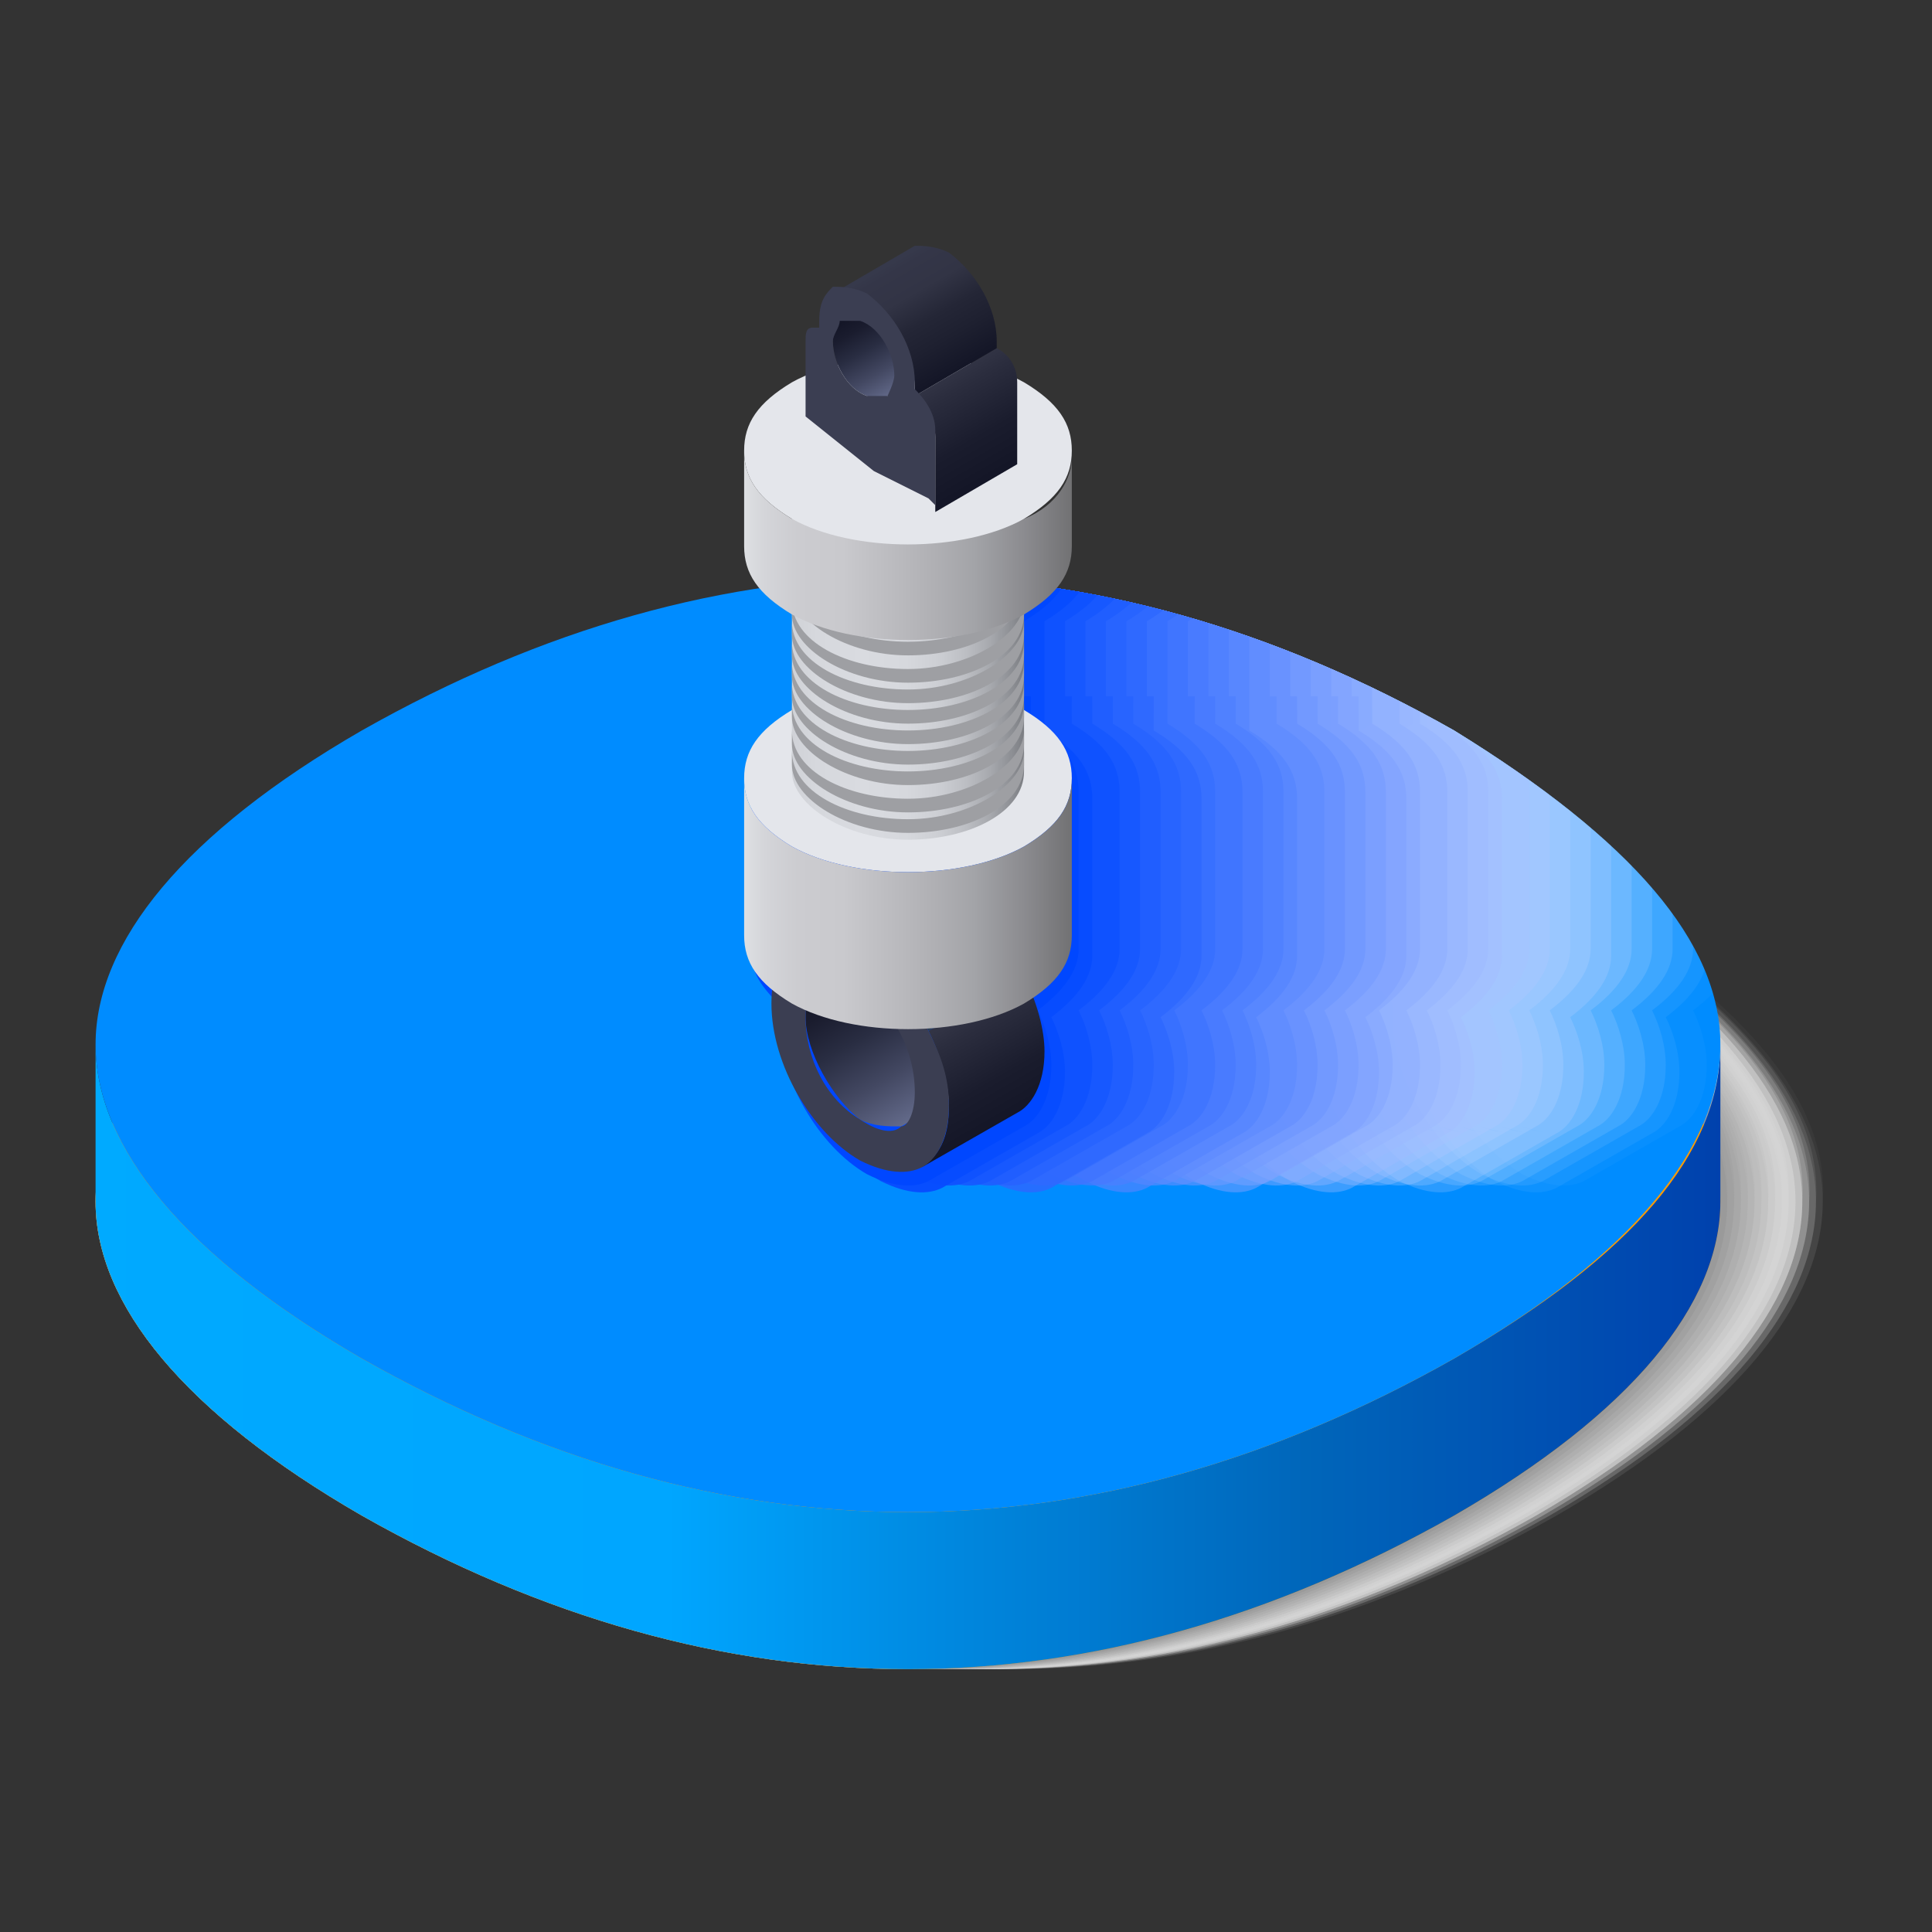 <?xml version="1.0" encoding="utf-8"?>
<!-- Generator: Adobe Illustrator 24.2.1, SVG Export Plug-In . SVG Version: 6.00 Build 0)  -->
<svg version="1.1" id="Layer_2" xmlns="http://www.w3.org/2000/svg" xmlns:xlink="http://www.w3.org/1999/xlink" x="0px" y="0px"
	 viewBox="0 0 28.3 28.3" style="enable-background:new 0 0 28.3 28.3;" xml:space="preserve">
<rect x="0" y="0" width="28.3" height="28.3" fill="#333333" stroke="none"/>
<style type="text/css">
	.st0{opacity:0;fill:#FFFFFF;}
	.st1{opacity:3.030303e-02;fill:#FCFCFC;}
	.st2{opacity:6.060606e-02;fill:#F9F9F9;}
	.st3{opacity:9.090909e-02;fill:#F5F5F5;}
	.st4{opacity:0.121;fill:#F2F2F2;}
	.st5{opacity:0.151;fill:#EFEFEF;}
	.st6{opacity:0.182;fill:#ECECEC;}
	.st7{opacity:0.212;fill:#E8E8E8;}
	.st8{opacity:0.242;fill:#E5E5E5;}
	.st9{opacity:0.273;fill:#E2E2E2;}
	.st10{opacity:0.303;fill:#DFDFDF;}
	.st11{opacity:0.333;fill:#DBDBDB;}
	.st12{opacity:0.364;fill:#D8D8D8;}
	.st13{opacity:0.394;fill:#D5D5D5;}
	.st14{opacity:0.424;fill:#D2D2D2;}
	.st15{opacity:0.455;fill:#CECECE;}
	.st16{opacity:0.485;fill:#CBCBCB;}
	.st17{opacity:0.515;fill:#C8C8C8;}
	.st18{opacity:0.545;fill:#C5C5C5;}
	.st19{opacity:0.576;fill:#C1C1C1;}
	.st20{opacity:0.606;fill:#BEBEBE;}
	.st21{opacity:0.636;fill:#BBBBBB;}
	.st22{opacity:0.667;fill:#B8B8B8;}
	.st23{opacity:0.697;fill:#B4B4B4;}
	.st24{opacity:0.727;fill:#B1B1B1;}
	.st25{opacity:0.758;fill:#AEAEAE;}
	.st26{opacity:0.788;fill:#ABABAB;}
	.st27{opacity:0.818;fill:#A7A7A7;}
	.st28{opacity:0.849;fill:#A4A4A4;}
	.st29{opacity:0.879;fill:#A1A1A1;}
	.st30{opacity:0.909;fill:#9E9E9E;}
	.st31{opacity:0.939;fill:#9A9A9A;}
	.st32{opacity:0.97;fill:#979797;}
	.st33{fill:#949494;}
	.st34{fill:#FF9B00;}
	.st35{fill:url(#SVGID_1_);}
	.st36{fill:#008CFF;}
	.st37{clip-path:url(#SVGID_3_);}
	.st38{opacity:3.030303e-02;fill:#F7F9FF;}
	.st39{opacity:6.060606e-02;fill:#F0F4FF;}
	.st40{opacity:9.090909e-02;fill:#E8EEFF;}
	.st41{opacity:0.121;fill:#E0E9FF;}
	.st42{opacity:0.151;fill:#D8E3FF;}
	.st43{opacity:0.182;fill:#D1DEFF;}
	.st44{opacity:0.212;fill:#C9D8FF;}
	.st45{opacity:0.242;fill:#C1D2FF;}
	.st46{opacity:0.273;fill:#B9CDFF;}
	.st47{opacity:0.303;fill:#B2C7FF;}
	.st48{opacity:0.333;fill:#AAC2FF;}
	.st49{opacity:0.364;fill:#A2BCFF;}
	.st50{opacity:0.394;fill:#9BB7FF;}
	.st51{opacity:0.424;fill:#93B1FF;}
	.st52{opacity:0.455;fill:#8BABFF;}
	.st53{opacity:0.485;fill:#83A6FF;}
	.st54{opacity:0.515;fill:#7CA0FF;}
	.st55{opacity:0.545;fill:#749BFF;}
	.st56{opacity:0.576;fill:#6C95FF;}
	.st57{opacity:0.606;fill:#648FFF;}
	.st58{opacity:0.636;fill:#5D8AFF;}
	.st59{opacity:0.667;fill:#5584FF;}
	.st60{opacity:0.697;fill:#4D7FFF;}
	.st61{opacity:0.727;fill:#4679FF;}
	.st62{opacity:0.758;fill:#3E74FF;}
	.st63{opacity:0.788;fill:#366EFF;}
	.st64{opacity:0.818;fill:#2E68FF;}
	.st65{opacity:0.849;fill:#2763FF;}
	.st66{opacity:0.879;fill:#1F5DFF;}
	.st67{opacity:0.909;fill:#1758FF;}
	.st68{opacity:0.939;fill:#0F52FF;}
	.st69{opacity:0.97;fill:#084DFF;}
	.st70{fill:#0047FF;}
	.st71{fill:url(#SVGID_4_);}
	.st72{fill:url(#SVGID_5_);}
	.st73{fill:#2D3E50;}
	.st74{fill:#3B3E52;}
	.st75{fill:#E4E6EB;}
	.st76{fill:url(#SVGID_6_);}
	.st77{fill:url(#SVGID_7_);}
	.st78{fill:#9E9FA3;}
	.st79{fill:url(#SVGID_8_);}
	.st80{fill:url(#SVGID_9_);}
	.st81{fill:url(#SVGID_10_);}
	.st82{fill:url(#SVGID_11_);}
</style>
<g>
	<g>
		<path class="st0" d="M22.9,13c-5.3-3-10.7-3-16,0l0,0C4.3,14.6,3,16.1,3,17.6s1.3,3.1,3.9,4.6c5.3,3,10.7,3,16,0
			c2.6-1.5,3.9-3.1,3.9-4.6C26.8,16.1,25.5,14.6,22.9,13z"/>
		<path class="st1" d="M22.8,13c-5.3-3-10.7-3-16,0l0,0c-2.6,1.5-3.9,3.1-3.9,4.6s1.3,3.1,3.9,4.6c5.3,3,10.7,3,16,0
			c2.6-1.5,3.9-3.1,3.9-4.6C26.8,16.1,25.5,14.6,22.8,13z"/>
		<path class="st2" d="M22.8,13c-5.3-3-10.7-3-16,0l0,0c-2.6,1.5-3.9,3.1-3.9,4.6s1.3,3.1,3.9,4.6c5.3,3,10.7,3,16,0
			c2.6-1.5,3.9-3.1,3.9-4.6C26.7,16.1,25.4,14.6,22.8,13z"/>
		<path class="st3" d="M22.7,13c-5.3-3-10.7-3-16,0l0,0c-2.6,1.5-3.9,3.1-3.9,4.6s1.3,3.1,3.9,4.6c5.3,3,10.7,3,16,0
			c2.6-1.5,3.9-3.1,3.9-4.6C26.7,16.1,25.4,14.6,22.7,13z"/>
		<path class="st4" d="M22.7,13c-5.3-3-10.7-3-16,0l0,0c-2.6,1.5-3.9,3.1-3.9,4.6s1.3,3.1,3.9,4.6c5.3,3,10.7,3,16,0
			c2.6-1.5,3.9-3.1,3.9-4.6C26.6,16.1,25.3,14.6,22.7,13z"/>
		<path class="st5" d="M22.6,13c-5.3-3-10.7-3-16,0l0,0c-2.6,1.5-3.9,3.1-3.9,4.6s1.3,3.1,3.9,4.6c5.3,3,10.7,3,16,0
			c2.6-1.5,3.9-3.1,3.9-4.6C26.6,16.1,25.3,14.6,22.6,13z"/>
		<path class="st6" d="M22.6,13c-5.3-3-10.7-3-16,0l0,0c-2.6,1.5-3.9,3.1-3.9,4.6s1.3,3.1,3.9,4.6c5.3,3,10.7,3,16,0
			c2.6-1.5,3.9-3.1,3.9-4.6C26.5,16.1,25.2,14.6,22.6,13z"/>
		<path class="st7" d="M22.5,13c-5.3-3-10.7-3-16,0l0,0c-2.6,1.5-3.9,3.1-3.9,4.6s1.3,3.1,3.9,4.6c5.3,3,10.7,3,16,0
			c2.6-1.5,3.9-3.1,3.9-4.6C26.5,16.1,25.2,14.6,22.5,13z"/>
		<path class="st8" d="M22.5,13c-5.3-3-10.7-3-16,0l0,0c-2.6,1.5-3.9,3.1-3.9,4.6s1.3,3.1,3.9,4.6c5.3,3,10.7,3,16,0
			c2.6-1.5,3.9-3.1,3.9-4.6C26.4,16.1,25.1,14.6,22.5,13z"/>
		<path class="st9" d="M22.5,13c-5.3-3-10.7-3-16,0l0,0c-2.6,1.5-3.9,3.1-3.9,4.6s1.3,3.1,3.9,4.6c5.3,3,10.7,3,16,0
			c2.6-1.5,3.9-3.1,3.9-4.6C26.4,16.1,25.1,14.6,22.5,13z"/>
		<path class="st10" d="M22.4,13c-5.3-3-10.7-3-16,0l0,0c-2.6,1.5-3.9,3.1-3.9,4.6s1.3,3.1,3.9,4.6c5.3,3,10.7,3,16,0
			c2.6-1.5,3.9-3.1,3.9-4.6C26.3,16.1,25,14.6,22.4,13z"/>
		<path class="st11" d="M22.4,13c-5.3-3-10.7-3-16,0l0,0c-2.6,1.5-3.9,3.1-3.9,4.6s1.3,3.1,3.9,4.6c5.3,3,10.7,3,16,0
			c2.6-1.5,3.9-3.1,3.9-4.6C26.3,16.1,25,14.6,22.4,13z"/>
		<path class="st12" d="M22.3,13c-5.3-3-10.7-3-16,0l0,0c-2.6,1.5-3.9,3.1-3.9,4.6s1.3,3.1,3.9,4.6c5.3,3,10.7,3,16,0
			c2.6-1.5,3.9-3.1,3.9-4.6C26.3,16.1,24.9,14.6,22.3,13z"/>
		<path class="st13" d="M22.3,13c-5.3-3-10.7-3-16,0l0,0c-2.6,1.5-3.9,3.1-3.9,4.6s1.3,3.1,3.9,4.6c5.3,3,10.7,3,16,0
			c2.6-1.5,3.9-3.1,3.9-4.6C26.2,16.1,24.9,14.6,22.3,13z"/>
		<path class="st14" d="M22.2,13c-5.3-3-10.7-3-16,0l0,0c-2.6,1.5-3.9,3.1-3.9,4.6s1.3,3.1,3.9,4.6c5.3,3,10.7,3,16,0
			c2.6-1.5,3.9-3.1,3.9-4.6C26.2,16.1,24.8,14.6,22.2,13z"/>
		<path class="st15" d="M22.2,13c-5.3-3-10.7-3-16,0l0,0c-2.6,1.5-3.9,3.1-3.9,4.6s1.3,3.1,3.9,4.6c5.3,3,10.7,3,16,0
			c2.6-1.5,3.9-3.1,3.9-4.6C26.1,16.1,24.8,14.6,22.2,13z"/>
		<path class="st16" d="M22.1,13c-5.3-3-10.7-3-16,0l0,0c-2.6,1.5-3.9,3.1-3.9,4.6s1.3,3.1,3.9,4.6c5.3,3,10.7,3,16,0
			c2.6-1.5,3.9-3.1,3.9-4.6C26.1,16.1,24.7,14.6,22.1,13z"/>
		<path class="st17" d="M22.1,13c-5.3-3-10.7-3-16,0l0,0c-2.6,1.5-3.9,3.1-3.9,4.6s1.3,3.1,3.9,4.6c5.3,3,10.7,3,16,0
			c2.6-1.5,3.9-3.1,3.9-4.6C26,16.1,24.7,14.6,22.1,13z"/>
		<path class="st18" d="M22,13c-5.3-3-10.7-3-16,0l0,0c-2.6,1.5-3.9,3.1-3.9,4.6s1.3,3.1,3.9,4.6c5.3,3,10.7,3,16,0
			c2.6-1.5,3.9-3.1,3.9-4.6C26,16.1,24.6,14.6,22,13z"/>
		<path class="st19" d="M22,13c-5.3-3-10.7-3-16,0l0,0c-2.6,1.5-3.9,3.1-3.9,4.6s1.3,3.1,3.9,4.6c5.3,3,10.7,3,16,0
			c2.6-1.5,3.9-3.1,3.9-4.6C25.9,16.1,24.6,14.6,22,13z"/>
		<path class="st20" d="M21.9,13c-5.3-3-10.7-3-16,0l0,0C3.3,14.6,2,16.1,2,17.6s1.3,3.1,3.9,4.6c5.3,3,10.7,3,16,0
			c2.6-1.5,3.9-3.1,3.9-4.6C25.9,16.1,24.5,14.6,21.9,13z"/>
		<path class="st21" d="M21.9,13c-5.3-3-10.7-3-16,0l0,0C3.3,14.6,2,16.1,2,17.6s1.3,3.1,3.9,4.6c5.3,3,10.7,3,16,0
			c2.6-1.5,3.9-3.1,3.9-4.6C25.8,16.1,24.5,14.6,21.9,13z"/>
		<path class="st22" d="M21.8,13c-5.3-3-10.7-3-16,0l0,0c-2.6,1.5-3.9,3.1-3.9,4.6s1.3,3.1,3.9,4.6c5.3,3,10.7,3,16,0
			c2.6-1.5,3.9-3.1,3.9-4.6C25.8,16.1,24.4,14.6,21.8,13z"/>
		<path class="st23" d="M21.8,13c-5.3-3-10.7-3-16,0l0,0c-2.6,1.5-3.9,3.1-3.9,4.6s1.3,3.1,3.9,4.6c5.3,3,10.7,3,16,0
			c2.6-1.5,3.9-3.1,3.9-4.6C25.7,16.1,24.4,14.6,21.8,13z"/>
		<path class="st24" d="M21.7,13c-5.3-3-10.7-3-16,0l0,0c-2.6,1.5-3.9,3.1-3.9,4.6s1.3,3.1,3.9,4.6c5.3,3,10.7,3,16,0
			c2.6-1.5,3.9-3.1,3.9-4.6C25.7,16.1,24.3,14.6,21.7,13z"/>
		<path class="st25" d="M21.7,13c-5.3-3-10.7-3-16,0l0,0c-2.6,1.5-3.9,3.1-3.9,4.6s1.3,3.1,3.9,4.6c5.3,3,10.7,3,16,0
			c2.6-1.5,3.9-3.1,3.9-4.6C25.6,16.1,24.3,14.6,21.7,13z"/>
		<path class="st26" d="M21.6,13c-5.3-3-10.7-3-16,0l0,0c-2.6,1.5-3.9,3.1-3.9,4.6s1.3,3.1,3.9,4.6c5.3,3,10.7,3,16,0
			c2.6-1.5,3.9-3.1,3.9-4.6C25.6,16.1,24.3,14.6,21.6,13z"/>
		<path class="st27" d="M21.6,13c-5.3-3-10.7-3-16,0l0,0c-2.6,1.5-3.9,3.1-3.9,4.6s1.3,3.1,3.9,4.6c5.3,3,10.7,3,16,0
			c2.6-1.5,3.9-3.1,3.9-4.6C25.5,16.1,24.2,14.6,21.6,13z"/>
		<path class="st28" d="M21.5,13c-5.3-3-10.7-3-16,0l0,0c-2.6,1.5-3.9,3.1-3.9,4.6s1.3,3.1,3.9,4.6c5.3,3,10.7,3,16,0
			c2.6-1.5,3.9-3.1,3.9-4.6C25.5,16.1,24.2,14.6,21.5,13z"/>
		<path class="st29" d="M21.5,13c-5.3-3-10.7-3-16,0l0,0c-2.6,1.5-3.9,3.1-3.9,4.6s1.3,3.1,3.9,4.6c5.3,3,10.7,3,16,0
			c2.6-1.5,3.9-3.1,3.9-4.6C25.4,16.1,24.1,14.6,21.5,13z"/>
		<path class="st30" d="M21.4,13c-5.3-3-10.7-3-16,0l0,0c-2.6,1.5-3.9,3.1-3.9,4.6s1.3,3.1,3.9,4.6c5.3,3,10.7,3,16,0
			c2.6-1.5,3.9-3.1,3.9-4.6C25.4,16.1,24.1,14.6,21.4,13z"/>
		<path class="st31" d="M21.4,13c-5.3-3-10.7-3-16,0l0,0c-2.6,1.5-3.9,3.1-3.9,4.6s1.3,3.1,3.9,4.6c5.3,3,10.7,3,16,0
			c2.6-1.5,3.9-3.1,3.9-4.6C25.3,16.1,24,14.6,21.4,13z"/>
		<path class="st32" d="M21.3,13c-5.3-3-10.7-3-16,0l0,0c-2.6,1.5-3.9,3.1-3.9,4.6s1.3,3.1,3.9,4.6c5.3,3,10.7,3,16,0
			c2.6-1.5,3.9-3.1,3.9-4.6C25.3,16.1,24,14.6,21.3,13z"/>
		<path class="st33" d="M21.3,13c-5.3-3-10.7-3-16,0l0,0c-2.6,1.5-3.9,3.1-3.9,4.6s1.3,3.1,3.9,4.6c5.3,3,10.7,3,16,0
			c2.6-1.5,3.9-3.1,3.9-4.6C25.2,16.1,23.9,14.6,21.3,13z"/>
	</g>
	<g>
		<path class="st34" d="M21.3,13c-5.3-3-10.7-3-16,0l0,0c-2.6,1.5-3.9,3.1-3.9,4.6s1.3,3.1,3.9,4.6c5.3,3,10.7,3,16,0
			c2.6-1.5,3.9-3.1,3.9-4.6C25.2,16.1,23.9,14.6,21.3,13z"/>
		
			<linearGradient id="SVGID_1_" gradientUnits="userSpaceOnUse" x1="-101.232" y1="23.1" x2="-77.382" y2="23.1" gradientTransform="matrix(1 0 0 1 102.608 -3.168)">
			<stop  offset="0" style="stop-color:#00AAFF"/>
			<stop  offset="3.940326e-02" style="stop-color:#00A9FF"/>
			<stop  offset="0.352" style="stop-color:#00A6FF"/>
			<stop  offset="0.537" style="stop-color:#0086DD"/>
			<stop  offset="0.744" style="stop-color:#0066BA"/>
			<stop  offset="1" style="stop-color:#0041AD"/>
		</linearGradient>
		<path class="st35" d="M21.3,19.9c-5.3,3-10.7,3-16,0c-2.6-1.5-3.9-3.1-3.9-4.6v2.3c0,1.5,1.3,3.1,3.9,4.6c5.3,3,10.7,3,16,0
			c2.6-1.5,3.9-3.1,3.9-4.6v-2.3C25.2,16.9,23.9,18.4,21.3,19.9z"/>
		<path class="st36" d="M21.3,10.7c-5.3-3-10.7-3-16,0l0,0c-2.6,1.5-3.9,3.1-3.9,4.6c0,1.5,1.3,3.1,3.9,4.6c5.3,3,10.7,3,16,0
			c2.6-1.5,3.9-3.1,3.9-4.6C25.2,13.8,23.9,12.3,21.3,10.7z"/>
	</g>
	<g>
		<defs>
			<path id="SVGID_2_" d="M21.3,10.7c-5.3-3-10.7-3-16,0l0,0c-2.6,1.5-3.9,3.1-3.9,4.6c0,1.5,1.3,3.1,3.9,4.6c5.3,3,10.7,3,16,0
				c2.6-1.5,3.9-3.1,3.9-4.6C25.2,13.8,23.9,12.3,21.3,10.7z"/>
		</defs>
		<clipPath id="SVGID_3_">
			<use xlink:href="#SVGID_2_"  style="overflow:visible;"/>
		</clipPath>
		<g class="st37">
			<path class="st0" d="M25.2,7.4c-0.1,0.1-0.2,0.2-0.3,0.2C25,7.6,25.1,7.5,25.2,7.4z M23.8,16.8c0.1-0.1,0.1-0.3,0.1-0.5
				c0-0.1,0-0.1,0-0.2l0,0c0,0.1,0,0.1,0,0.2C23.9,16.4,23.8,16.6,23.8,16.8z M23.8,15.6c0-0.1-0.1-0.2-0.1-0.3
				C23.7,15.4,23.7,15.5,23.8,15.6L23.8,15.6z M24.9,10.2v-0.2V9.9V9.7V9.6V9.4V9.3V9.1v0c0,0,0,0,0,0c0.5-0.3,0.7-0.6,0.7-1V6.7v0
				c0-0.4-0.2-0.7-0.7-1c0,0-0.1,0-0.1,0v0c0-0.2-0.1-0.4-0.3-0.6c0,0,0,0,0-0.1c0-0.5-0.3-1-0.7-1.3c-0.2-0.1-0.4-0.1-0.5-0.1
				l-1.2,0.7c-0.1,0.1-0.2,0.2-0.2,0.5c0,0,0,0.1,0,0.1c-0.1,0-0.1,0-0.1,0c-0.1,0-0.1,0.1-0.1,0.2v0.5c0,0-0.1,0-0.1,0
				c-0.5,0.3-0.7,0.6-0.7,1c0,0.1,0,0.1,0,0.2c0-0.1,0-0.1,0-0.2v1.4c0,0.4,0.2,0.7,0.7,1c0,0,0,0,0,0v0v0.2v0.2v0.2v0.2v0.2v0.2
				v0.2v0.2v0c0,0,0,0,0,0c-0.5,0.3-0.7,0.6-0.7,1c0,0.1,0,0.1,0,0.2c0-0.1,0-0.1,0-0.2v2.3c0,0.3,0.1,0.5,0.4,0.8
				c0,0.1,0,0.1,0,0.2c0,0.9,0.6,1.9,1.3,2.3c0.4,0.2,0.7,0.2,0.9,0.1h0l1.4-0.8c0.2-0.1,0.4-0.4,0.4-0.9c0-0.3-0.1-0.6-0.2-0.8
				c0.4-0.3,0.6-0.6,0.6-0.9v-2.3v0c0-0.4-0.2-0.7-0.7-1c0,0,0,0,0,0v0V10.2z M21.7,15L21.7,15c0,0.1,0,0.3,0.1,0.4
				C21.7,15.2,21.7,15.1,21.7,15z M22.6,4.4C22.6,4.4,22.6,4.5,22.6,4.4L22.6,4.4C22.6,4.5,22.6,4.4,22.6,4.4
				c-0.1,0-0.2-0.1-0.2-0.1C22.4,4.4,22.5,4.4,22.6,4.4z M22.2,4.8c0,0.1-0.1,0.1-0.1,0.2c0,0.1,0,0.3,0.1,0.4l0,0
				c-0.1-0.1-0.1-0.3-0.1-0.4C22.1,4.9,22.2,4.8,22.2,4.8z M21.9,12.6c0.3,0.1,0.6,0.2,0.9,0.2C22.5,12.7,22.2,12.7,21.9,12.6z
				 M23.1,16.5c-0.1,0.1-0.3,0.1-0.5,0C22.9,16.6,23,16.6,23.1,16.5L23.1,16.5L23.1,16.5z M23.6,15.1L23.6,15.1L23.6,15.1L23.6,15.1
				L23.6,15.1z"/>
			<path class="st38" d="M24.9,7.4c-0.1,0.1-0.2,0.2-0.3,0.2C24.7,7.6,24.8,7.5,24.9,7.4z M23.5,16.8c0.1-0.1,0.1-0.3,0.1-0.5
				c0-0.1,0-0.1,0-0.2l0,0c0,0.1,0,0.1,0,0.2C23.6,16.4,23.5,16.6,23.5,16.8z M23.5,15.6c0-0.1-0.1-0.2-0.1-0.3
				C23.4,15.4,23.4,15.5,23.5,15.6L23.5,15.6z M24.6,10.2v-0.2V9.9V9.7V9.6V9.4V9.3V9.1v0c0,0,0,0,0,0c0.5-0.3,0.7-0.6,0.7-1V6.7v0
				c0-0.4-0.2-0.7-0.7-1c0,0-0.1,0-0.1,0v0c0-0.2-0.1-0.4-0.3-0.6c0,0,0,0,0-0.1c0-0.5-0.3-1-0.7-1.3c-0.2-0.1-0.4-0.1-0.5-0.1
				l-1.2,0.7c-0.1,0.1-0.2,0.2-0.2,0.5c0,0,0,0.1,0,0.1c-0.1,0-0.1,0-0.1,0c-0.1,0-0.1,0.1-0.1,0.2v0.5c0,0-0.1,0-0.1,0
				c-0.5,0.3-0.7,0.6-0.7,1c0,0.1,0,0.1,0,0.2c0-0.1,0-0.1,0-0.2v1.4c0,0.4,0.2,0.7,0.7,1c0,0,0,0,0,0v0v0.2v0.2v0.2v0.2v0.2v0.2
				v0.2v0.2v0c0,0,0,0,0,0c-0.5,0.3-0.7,0.6-0.7,1c0,0.1,0,0.1,0,0.2c0-0.1,0-0.1,0-0.2v2.3c0,0.3,0.1,0.5,0.4,0.8
				c0,0.1,0,0.1,0,0.2c0,0.9,0.6,1.9,1.3,2.3c0.4,0.2,0.7,0.2,0.9,0.1h0l1.4-0.8c0.2-0.1,0.4-0.4,0.4-0.9c0-0.3-0.1-0.6-0.2-0.8
				c0.4-0.3,0.6-0.6,0.6-0.9v-2.3v0c0-0.4-0.2-0.7-0.7-1c0,0,0,0,0,0v0V10.2z M21.4,15L21.4,15c0,0.1,0,0.3,0.1,0.4
				C21.4,15.2,21.4,15.1,21.4,15z M22.3,4.4C22.3,4.4,22.3,4.5,22.3,4.4L22.3,4.4C22.3,4.5,22.3,4.4,22.3,4.4
				c-0.1,0-0.2-0.1-0.2-0.1C22.1,4.4,22.2,4.4,22.3,4.4z M21.9,4.8c0,0.1-0.1,0.1-0.1,0.2c0,0.1,0,0.3,0.1,0.4l0,0
				c-0.1-0.1-0.1-0.3-0.1-0.4C21.8,4.9,21.9,4.8,21.9,4.8z M21.6,12.6c0.3,0.1,0.6,0.2,0.9,0.2C22.2,12.7,21.9,12.7,21.6,12.6z
				 M22.8,16.5c-0.1,0.1-0.3,0.1-0.5,0C22.6,16.6,22.7,16.6,22.8,16.5L22.8,16.5L22.8,16.5z M23.3,15.1L23.3,15.1L23.3,15.1
				L23.3,15.1L23.3,15.1z"/>
			<path class="st39" d="M24.6,7.4c-0.1,0.1-0.2,0.2-0.3,0.2C24.4,7.6,24.5,7.5,24.6,7.4z M23.2,16.8c0.1-0.1,0.1-0.3,0.1-0.5
				c0-0.1,0-0.1,0-0.2l0,0c0,0.1,0,0.1,0,0.2C23.3,16.4,23.2,16.6,23.2,16.8z M23.2,15.6c0-0.1-0.1-0.2-0.1-0.3
				C23.1,15.4,23.1,15.5,23.2,15.6L23.2,15.6z M24.3,10.2v-0.2V9.9V9.7V9.6V9.4V9.3V9.1v0c0,0,0,0,0,0c0.5-0.3,0.7-0.6,0.7-1V6.7v0
				c0-0.4-0.2-0.7-0.7-1c0,0-0.1,0-0.1,0v0c0-0.2-0.1-0.4-0.3-0.6c0,0,0,0,0-0.1c0-0.5-0.3-1-0.7-1.3c-0.2-0.1-0.4-0.1-0.5-0.1
				l-1.2,0.7c-0.1,0.1-0.2,0.2-0.2,0.5c0,0,0,0.1,0,0.1c-0.1,0-0.1,0-0.1,0C21.1,5,21,5.1,21,5.2v0.5c0,0-0.1,0-0.1,0
				c-0.5,0.3-0.7,0.6-0.7,1c0,0.1,0,0.1,0,0.2c0-0.1,0-0.1,0-0.2v1.4c0,0.4,0.2,0.7,0.7,1c0,0,0,0,0,0v0v0.2v0.2v0.2v0.2v0.2v0.2
				v0.2v0.2v0c0,0,0,0,0,0c-0.5,0.3-0.7,0.6-0.7,1c0,0.1,0,0.1,0,0.2c0-0.1,0-0.1,0-0.2v2.3c0,0.3,0.1,0.5,0.4,0.8
				c0,0.1,0,0.1,0,0.2c0,0.9,0.6,1.9,1.3,2.3c0.4,0.2,0.7,0.2,0.9,0.1h0l1.4-0.8c0.2-0.1,0.4-0.4,0.4-0.9c0-0.3-0.1-0.6-0.2-0.8
				c0.4-0.3,0.6-0.6,0.6-0.9v-2.3v0c0-0.4-0.2-0.7-0.7-1c0,0,0,0,0,0v0V10.2z M21.1,15L21.1,15c0,0.1,0,0.3,0.1,0.4
				C21.1,15.2,21.1,15.1,21.1,15z M22,4.4C22,4.4,22,4.5,22,4.4L22,4.4C22,4.5,22,4.4,22,4.4c-0.1,0-0.2-0.1-0.2-0.1
				C21.8,4.4,21.9,4.4,22,4.4z M21.6,4.8c0,0.1-0.1,0.1-0.1,0.2c0,0.1,0,0.3,0.1,0.4l0,0c-0.1-0.1-0.1-0.3-0.1-0.4
				C21.5,4.9,21.6,4.8,21.6,4.8z M21.3,12.6c0.3,0.1,0.6,0.2,0.9,0.2C21.9,12.7,21.6,12.7,21.3,12.6z M22.5,16.5
				c-0.1,0.1-0.3,0.1-0.5,0C22.3,16.6,22.4,16.6,22.5,16.5L22.5,16.5L22.5,16.5z M23,15.1L23,15.1L23,15.1L23,15.1L23,15.1z"/>
			<path class="st40" d="M24.3,7.4c-0.1,0.1-0.2,0.2-0.3,0.2C24.1,7.6,24.2,7.5,24.3,7.4z M22.9,16.8c0.1-0.1,0.1-0.3,0.1-0.5
				c0-0.1,0-0.1,0-0.2l0,0c0,0.1,0,0.1,0,0.2C23,16.4,22.9,16.6,22.9,16.8z M22.9,15.6c0-0.1-0.1-0.2-0.1-0.3
				C22.8,15.4,22.8,15.5,22.9,15.6L22.9,15.6z M24,10.2v-0.2V9.9V9.7V9.6V9.4V9.3V9.1v0c0,0,0,0,0,0c0.5-0.3,0.7-0.6,0.7-1V6.7v0
				c0-0.4-0.2-0.7-0.7-1c0,0-0.1,0-0.1,0v0c0-0.2-0.1-0.4-0.3-0.6c0,0,0,0,0-0.1c0-0.5-0.3-1-0.7-1.3c-0.2-0.1-0.4-0.1-0.5-0.1
				l-1.2,0.7C21,4.5,21,4.6,21,4.8c0,0,0,0.1,0,0.1c-0.1,0-0.1,0-0.1,0c-0.1,0-0.1,0.1-0.1,0.2v0.5c0,0-0.1,0-0.1,0
				c-0.5,0.3-0.7,0.6-0.7,1c0,0.1,0,0.1,0,0.2c0-0.1,0-0.1,0-0.2v1.4c0,0.4,0.2,0.7,0.7,1c0,0,0,0,0,0v0v0.2v0.2v0.2v0.2v0.2v0.2
				v0.2v0.2v0c0,0,0,0,0,0c-0.5,0.3-0.7,0.6-0.7,1c0,0.1,0,0.1,0,0.2c0-0.1,0-0.1,0-0.2v2.3c0,0.3,0.1,0.5,0.4,0.8
				c0,0.1,0,0.1,0,0.2c0,0.9,0.6,1.9,1.3,2.3c0.4,0.2,0.7,0.2,0.9,0.1h0l1.4-0.8c0.2-0.1,0.4-0.4,0.4-0.9c0-0.3-0.1-0.6-0.2-0.8
				c0.4-0.3,0.6-0.6,0.6-0.9v-2.3v0c0-0.4-0.2-0.7-0.7-1c0,0,0,0,0,0v0V10.2z M20.8,15L20.8,15c0,0.1,0,0.3,0.1,0.4
				C20.8,15.2,20.8,15.1,20.8,15z M21.7,4.4C21.7,4.4,21.7,4.5,21.7,4.4L21.7,4.4C21.7,4.5,21.7,4.4,21.7,4.4
				c-0.1,0-0.2-0.1-0.2-0.1C21.5,4.4,21.6,4.4,21.7,4.4z M21.3,4.8c0,0.1-0.1,0.1-0.1,0.2c0,0.1,0,0.3,0.1,0.4l0,0
				c-0.1-0.1-0.1-0.3-0.1-0.4C21.2,4.9,21.3,4.8,21.3,4.8z M21,12.6c0.3,0.1,0.6,0.2,0.9,0.2C21.6,12.7,21.3,12.7,21,12.6z
				 M22.2,16.5c-0.1,0.1-0.3,0.1-0.5,0C22,16.6,22.1,16.6,22.2,16.5L22.2,16.5L22.2,16.5z M22.7,15.1L22.7,15.1L22.7,15.1L22.7,15.1
				L22.7,15.1z"/>
			<path class="st41" d="M24,7.4c-0.1,0.1-0.2,0.2-0.3,0.2C23.8,7.6,23.9,7.5,24,7.4z M22.6,16.8c0.1-0.1,0.1-0.3,0.1-0.5
				c0-0.1,0-0.1,0-0.2l0,0c0,0.1,0,0.1,0,0.2C22.7,16.4,22.6,16.6,22.6,16.8z M22.6,15.6c0-0.1-0.1-0.2-0.1-0.3
				C22.5,15.4,22.5,15.5,22.6,15.6L22.6,15.6z M23.7,10.2v-0.2V9.9V9.7V9.6V9.4V9.3V9.1v0c0,0,0,0,0,0c0.5-0.3,0.7-0.6,0.7-1V6.7v0
				c0-0.4-0.2-0.7-0.7-1c0,0-0.1,0-0.1,0v0c0-0.2-0.1-0.4-0.3-0.6c0,0,0,0,0-0.1c0-0.5-0.3-1-0.7-1.3c-0.2-0.1-0.4-0.1-0.5-0.1
				l-1.2,0.7c-0.1,0.1-0.2,0.2-0.2,0.5c0,0,0,0.1,0,0.1c-0.1,0-0.1,0-0.1,0c-0.1,0-0.1,0.1-0.1,0.2v0.5c0,0-0.1,0-0.1,0
				c-0.5,0.3-0.7,0.6-0.7,1c0,0.1,0,0.1,0,0.2c0-0.1,0-0.1,0-0.2v1.4c0,0.4,0.2,0.7,0.7,1c0,0,0,0,0,0v0v0.2v0.2v0.2v0.2v0.2v0.2
				v0.2v0.2v0c0,0,0,0,0,0c-0.5,0.3-0.7,0.6-0.7,1c0,0.1,0,0.1,0,0.2c0-0.1,0-0.1,0-0.2v2.3c0,0.3,0.1,0.5,0.4,0.8
				c0,0.1,0,0.1,0,0.2c0,0.9,0.6,1.9,1.3,2.3c0.4,0.2,0.7,0.2,0.9,0.1h0l1.4-0.8c0.2-0.1,0.4-0.4,0.4-0.9c0-0.3-0.1-0.6-0.2-0.8
				c0.4-0.3,0.6-0.6,0.6-0.9v-2.3v0c0-0.4-0.2-0.7-0.7-1c0,0,0,0,0,0v0V10.2z M20.5,15L20.5,15c0,0.1,0,0.3,0.1,0.4
				C20.5,15.2,20.5,15.1,20.5,15z M21.4,4.4C21.4,4.4,21.4,4.5,21.4,4.4L21.4,4.4C21.4,4.5,21.4,4.4,21.4,4.4
				c-0.1,0-0.2-0.1-0.2-0.1C21.2,4.4,21.3,4.4,21.4,4.4z M21,4.8c0,0.1-0.1,0.1-0.1,0.2c0,0.1,0,0.3,0.1,0.4l0,0
				C21,5.3,20.9,5.1,20.9,5C20.9,4.9,21,4.8,21,4.8z M20.7,12.6c0.3,0.1,0.6,0.2,0.9,0.2C21.3,12.7,21,12.7,20.7,12.6z M21.9,16.5
				c-0.1,0.1-0.3,0.1-0.5,0C21.7,16.6,21.8,16.6,21.9,16.5L21.9,16.5L21.9,16.5z M22.4,15.1L22.4,15.1L22.4,15.1L22.4,15.1
				L22.4,15.1z"/>
			<path class="st42" d="M23.7,7.4c-0.1,0.1-0.2,0.2-0.3,0.2C23.5,7.6,23.6,7.5,23.7,7.4z M22.3,16.8c0.1-0.1,0.1-0.3,0.1-0.5
				c0-0.1,0-0.1,0-0.2l0,0c0,0.1,0,0.1,0,0.2C22.4,16.4,22.3,16.6,22.3,16.8z M22.3,15.6c0-0.1-0.1-0.2-0.1-0.3
				C22.2,15.4,22.2,15.5,22.3,15.6L22.3,15.6z M23.4,10.2v-0.2V9.9V9.7V9.6V9.4V9.3V9.1v0c0,0,0,0,0,0c0.5-0.3,0.7-0.6,0.7-1V6.7v0
				c0-0.4-0.2-0.7-0.7-1c0,0-0.1,0-0.1,0v0c0-0.2-0.1-0.4-0.3-0.6c0,0,0,0,0-0.1c0-0.5-0.3-1-0.7-1.3c-0.2-0.1-0.4-0.1-0.5-0.1
				l-1.2,0.7c-0.1,0.1-0.2,0.2-0.2,0.5c0,0,0,0.1,0,0.1c-0.1,0-0.1,0-0.1,0c-0.1,0-0.1,0.1-0.1,0.2v0.5c0,0-0.1,0-0.1,0
				c-0.5,0.3-0.7,0.6-0.7,1c0,0.1,0,0.1,0,0.2c0-0.1,0-0.1,0-0.2v1.4c0,0.4,0.2,0.7,0.7,1c0,0,0,0,0,0v0v0.2v0.2v0.2v0.2v0.2v0.2
				v0.2v0.2v0c0,0,0,0,0,0c-0.5,0.3-0.7,0.6-0.7,1c0,0.1,0,0.1,0,0.2c0-0.1,0-0.1,0-0.2v2.3c0,0.3,0.1,0.5,0.4,0.8
				c0,0.1,0,0.1,0,0.2c0,0.9,0.6,1.9,1.3,2.3c0.4,0.2,0.7,0.2,0.9,0.1h0l1.4-0.8c0.2-0.1,0.4-0.4,0.4-0.9c0-0.3-0.1-0.6-0.2-0.8
				c0.4-0.3,0.6-0.6,0.6-0.9v-2.3v0c0-0.4-0.2-0.7-0.7-1c0,0,0,0,0,0v0V10.2z M20.2,15L20.2,15c0,0.1,0,0.3,0.1,0.4
				C20.2,15.2,20.2,15.1,20.2,15z M21.1,4.4C21.1,4.4,21.1,4.5,21.1,4.4L21.1,4.4C21.1,4.5,21.1,4.4,21.1,4.4
				c-0.1,0-0.2-0.1-0.2-0.1C20.9,4.4,21,4.4,21.1,4.4z M20.7,4.8c0,0.1-0.1,0.1-0.1,0.2c0,0.1,0,0.3,0.1,0.4l0,0
				c-0.1-0.1-0.1-0.3-0.1-0.4C20.6,4.9,20.7,4.8,20.7,4.8z M20.4,12.6c0.3,0.1,0.6,0.2,0.9,0.2C21,12.7,20.7,12.7,20.4,12.6z
				 M21.6,16.5c-0.1,0.1-0.3,0.1-0.5,0C21.4,16.6,21.5,16.6,21.6,16.5L21.6,16.5L21.6,16.5z M22.1,15.1L22.1,15.1L22.1,15.1
				L22.1,15.1L22.1,15.1z"/>
			<path class="st43" d="M23.4,7.4c-0.1,0.1-0.2,0.2-0.3,0.2C23.2,7.6,23.3,7.5,23.4,7.4z M22,16.8c0.1-0.1,0.1-0.3,0.1-0.5
				c0-0.1,0-0.1,0-0.2l0,0c0,0.1,0,0.1,0,0.2C22.1,16.4,22,16.6,22,16.8z M22,15.6c0-0.1-0.1-0.2-0.1-0.3
				C21.9,15.4,21.9,15.5,22,15.6L22,15.6z M23.1,10.2v-0.2V9.9V9.7V9.6V9.4V9.3V9.1v0c0,0,0,0,0,0c0.5-0.3,0.7-0.6,0.7-1V6.7v0
				c0-0.4-0.2-0.7-0.7-1c0,0-0.1,0-0.1,0v0c0-0.2-0.1-0.4-0.3-0.6c0,0,0,0,0-0.1c0-0.5-0.3-1-0.7-1.3c-0.2-0.1-0.4-0.1-0.5-0.1
				l-1.2,0.7c-0.1,0.1-0.2,0.2-0.2,0.5c0,0,0,0.1,0,0.1c-0.1,0-0.1,0-0.1,0c-0.1,0-0.1,0.1-0.1,0.2v0.5c0,0-0.1,0-0.1,0
				c-0.5,0.3-0.7,0.6-0.7,1c0,0.1,0,0.1,0,0.2c0-0.1,0-0.1,0-0.2v1.4c0,0.4,0.2,0.7,0.7,1c0,0,0,0,0,0v0v0.2v0.2v0.2v0.2v0.2v0.2
				v0.2v0.2v0c0,0,0,0,0,0c-0.5,0.3-0.7,0.6-0.7,1c0,0.1,0,0.1,0,0.2c0-0.1,0-0.1,0-0.2v2.3c0,0.3,0.1,0.5,0.4,0.8
				c0,0.1,0,0.1,0,0.2c0,0.9,0.6,1.9,1.3,2.3c0.4,0.2,0.7,0.2,0.9,0.1h0l1.4-0.8c0.2-0.1,0.4-0.4,0.4-0.9c0-0.3-0.1-0.6-0.2-0.8
				c0.4-0.3,0.6-0.6,0.6-0.9v-2.3v0c0-0.4-0.2-0.7-0.7-1c0,0,0,0,0,0v0V10.2z M19.9,15L19.9,15c0,0.1,0,0.3,0.1,0.4
				C19.9,15.2,19.9,15.1,19.9,15z M20.8,4.4C20.8,4.4,20.8,4.5,20.8,4.4L20.8,4.4C20.8,4.5,20.8,4.4,20.8,4.4
				c-0.1,0-0.2-0.1-0.2-0.1C20.6,4.4,20.7,4.4,20.8,4.4z M20.4,4.8c0,0.1-0.1,0.1-0.1,0.2c0,0.1,0,0.3,0.1,0.4l0,0
				c-0.1-0.1-0.1-0.3-0.1-0.4C20.3,4.9,20.4,4.8,20.4,4.8z M20.1,12.6c0.3,0.1,0.6,0.2,0.9,0.2C20.7,12.7,20.4,12.7,20.1,12.6z
				 M21.3,16.5c-0.1,0.1-0.3,0.1-0.5,0C21.1,16.6,21.2,16.6,21.3,16.5L21.3,16.5L21.3,16.5z M21.8,15.1L21.8,15.1L21.8,15.1
				L21.8,15.1L21.8,15.1z"/>
			<path class="st44" d="M23.1,7.4c-0.1,0.1-0.2,0.2-0.3,0.2C22.9,7.6,23,7.5,23.1,7.4z M21.7,16.8c0.1-0.1,0.1-0.3,0.1-0.5
				c0-0.1,0-0.1,0-0.2l0,0c0,0.1,0,0.1,0,0.2C21.8,16.4,21.7,16.6,21.7,16.8z M21.7,15.6c0-0.1-0.1-0.2-0.1-0.3
				C21.6,15.4,21.6,15.5,21.7,15.6L21.7,15.6z M22.8,10.2v-0.2V9.9V9.7V9.6V9.4V9.3V9.1v0c0,0,0,0,0,0c0.5-0.3,0.7-0.6,0.7-1V6.7v0
				c0-0.4-0.2-0.7-0.7-1c0,0-0.1,0-0.1,0v0c0-0.2-0.1-0.4-0.3-0.6c0,0,0,0,0-0.1c0-0.5-0.3-1-0.7-1.3c-0.2-0.1-0.4-0.1-0.5-0.1
				L20,4.4c-0.1,0.1-0.2,0.2-0.2,0.5c0,0,0,0.1,0,0.1c-0.1,0-0.1,0-0.1,0c-0.1,0-0.1,0.1-0.1,0.2v0.5c0,0-0.1,0-0.1,0
				c-0.5,0.3-0.7,0.6-0.7,1c0,0.1,0,0.1,0,0.2c0-0.1,0-0.1,0-0.2v1.4c0,0.4,0.2,0.7,0.7,1c0,0,0,0,0,0v0v0.2v0.2v0.2v0.2v0.2v0.2
				v0.2v0.2v0c0,0,0,0,0,0c-0.5,0.3-0.7,0.6-0.7,1c0,0.1,0,0.1,0,0.2c0-0.1,0-0.1,0-0.2v2.3c0,0.3,0.1,0.5,0.4,0.8
				c0,0.1,0,0.1,0,0.2c0,0.9,0.6,1.9,1.3,2.3c0.4,0.2,0.7,0.2,0.9,0.1h0l1.4-0.8c0.2-0.1,0.4-0.4,0.4-0.9c0-0.3-0.1-0.6-0.2-0.8
				c0.4-0.3,0.6-0.6,0.6-0.9v-2.3v0c0-0.4-0.2-0.7-0.7-1c0,0,0,0,0,0v0V10.2z M19.6,15L19.6,15c0,0.1,0,0.3,0.1,0.4
				C19.6,15.2,19.6,15.1,19.6,15z M20.5,4.4C20.5,4.4,20.5,4.5,20.5,4.4L20.5,4.4C20.5,4.5,20.5,4.4,20.5,4.4
				c-0.1,0-0.2-0.1-0.2-0.1C20.3,4.4,20.4,4.4,20.5,4.4z M20.1,4.8C20.1,4.8,20,4.9,20,5c0,0.1,0,0.3,0.1,0.4l0,0
				C20.1,5.3,20,5.1,20,5C20,4.9,20.1,4.8,20.1,4.8z M19.8,12.6c0.3,0.1,0.6,0.2,0.9,0.2C20.4,12.7,20.1,12.7,19.8,12.6z M21,16.5
				c-0.1,0.1-0.3,0.1-0.5,0C20.8,16.6,20.9,16.6,21,16.5L21,16.5L21,16.5z M21.5,15.1L21.5,15.1L21.5,15.1L21.5,15.1L21.5,15.1z"/>
			<path class="st45" d="M22.8,7.4c-0.1,0.1-0.2,0.2-0.3,0.2C22.6,7.6,22.7,7.5,22.8,7.4z M21.4,16.8c0.1-0.1,0.1-0.3,0.1-0.5
				c0-0.1,0-0.1,0-0.2l0,0c0,0.1,0,0.1,0,0.2C21.5,16.4,21.4,16.6,21.4,16.8z M21.4,15.6c0-0.1-0.1-0.2-0.1-0.3
				C21.3,15.4,21.3,15.5,21.4,15.6L21.4,15.6z M22.5,10.2v-0.2V9.9V9.7V9.6V9.4V9.3V9.1v0c0,0,0,0,0,0c0.5-0.3,0.7-0.6,0.7-1V6.7v0
				c0-0.4-0.2-0.7-0.7-1c0,0-0.1,0-0.1,0v0c0-0.2-0.1-0.4-0.3-0.6c0,0,0,0,0-0.1c0-0.5-0.3-1-0.7-1.3c-0.2-0.1-0.4-0.1-0.5-0.1
				l-1.2,0.7c-0.1,0.1-0.2,0.2-0.2,0.5c0,0,0,0.1,0,0.1c-0.1,0-0.1,0-0.1,0c-0.1,0-0.1,0.1-0.1,0.2v0.5c0,0-0.1,0-0.1,0
				c-0.5,0.3-0.7,0.6-0.7,1c0,0.1,0,0.1,0,0.2c0-0.1,0-0.1,0-0.2v1.4c0,0.4,0.2,0.7,0.7,1c0,0,0,0,0,0v0v0.2v0.2v0.2v0.2v0.2v0.2
				v0.2v0.2v0c0,0,0,0,0,0c-0.5,0.3-0.7,0.6-0.7,1c0,0.1,0,0.1,0,0.2c0-0.1,0-0.1,0-0.2v2.3c0,0.3,0.1,0.5,0.4,0.8
				c0,0.1,0,0.1,0,0.2c0,0.9,0.6,1.9,1.3,2.3c0.4,0.2,0.7,0.2,0.9,0.1h0l1.4-0.8c0.2-0.1,0.4-0.4,0.4-0.9c0-0.3-0.1-0.6-0.2-0.8
				c0.4-0.3,0.6-0.6,0.6-0.9v-2.3v0c0-0.4-0.2-0.7-0.7-1c0,0,0,0,0,0v0V10.2z M19.3,15L19.3,15c0,0.1,0,0.3,0.1,0.4
				C19.3,15.2,19.3,15.1,19.3,15z M20.2,4.4C20.2,4.4,20.2,4.5,20.2,4.4L20.2,4.4C20.2,4.5,20.2,4.4,20.2,4.4
				c-0.1,0-0.2-0.1-0.2-0.1C20,4.4,20.1,4.4,20.2,4.4z M19.8,4.8c0,0.1-0.1,0.1-0.1,0.2c0,0.1,0,0.3,0.1,0.4l0,0
				c-0.1-0.1-0.1-0.3-0.1-0.4C19.7,4.9,19.8,4.8,19.8,4.8z M19.5,12.6c0.3,0.1,0.6,0.2,0.9,0.2C20.1,12.7,19.8,12.7,19.5,12.6z
				 M20.7,16.5c-0.1,0.1-0.3,0.1-0.5,0C20.5,16.6,20.6,16.6,20.7,16.5L20.7,16.5L20.7,16.5z M21.2,15.1L21.2,15.1L21.2,15.1
				L21.2,15.1L21.2,15.1z"/>
			<path class="st46" d="M22.5,7.4c-0.1,0.1-0.2,0.2-0.3,0.2C22.3,7.6,22.4,7.5,22.5,7.4z M21.1,16.8c0.1-0.1,0.1-0.3,0.1-0.5
				c0-0.1,0-0.1,0-0.2l0,0c0,0.1,0,0.1,0,0.2C21.2,16.4,21.1,16.6,21.1,16.8z M21.1,15.6c0-0.1-0.1-0.2-0.1-0.3
				C21,15.4,21,15.5,21.1,15.6L21.1,15.6z M22.2,10.2v-0.2V9.9V9.7V9.6V9.4V9.3V9.1v0c0,0,0,0,0,0c0.5-0.3,0.7-0.6,0.7-1V6.7v0
				c0-0.4-0.2-0.7-0.7-1c0,0-0.1,0-0.1,0v0c0-0.2-0.1-0.4-0.3-0.6c0,0,0,0,0-0.1c0-0.5-0.3-1-0.7-1.3c-0.2-0.1-0.4-0.1-0.5-0.1
				l-1.2,0.7c-0.1,0.1-0.2,0.2-0.2,0.5c0,0,0,0.1,0,0.1c-0.1,0-0.1,0-0.1,0c-0.1,0-0.1,0.1-0.1,0.2v0.5c0,0-0.1,0-0.1,0
				c-0.5,0.3-0.7,0.6-0.7,1c0,0.1,0,0.1,0,0.2c0-0.1,0-0.1,0-0.2v1.4c0,0.4,0.2,0.7,0.7,1c0,0,0,0,0,0v0v0.2v0.2v0.2v0.2v0.2v0.2
				v0.2v0.2v0c0,0,0,0,0,0c-0.5,0.3-0.7,0.6-0.7,1c0,0.1,0,0.1,0,0.2c0-0.1,0-0.1,0-0.2v2.3c0,0.3,0.1,0.5,0.4,0.8
				c0,0.1,0,0.1,0,0.2c0,0.9,0.6,1.9,1.3,2.3c0.4,0.2,0.7,0.2,0.9,0.1h0l1.4-0.8c0.2-0.1,0.4-0.4,0.4-0.9c0-0.3-0.1-0.6-0.2-0.8
				c0.4-0.3,0.6-0.6,0.6-0.9v-2.3v0c0-0.4-0.2-0.7-0.7-1c0,0,0,0,0,0v0V10.2z M19,15L19,15c0,0.1,0,0.3,0.1,0.4
				C19,15.2,19,15.1,19,15z M19.9,4.4C19.9,4.4,19.9,4.5,19.9,4.4L19.9,4.4C19.9,4.5,19.9,4.4,19.9,4.4c-0.1,0-0.2-0.1-0.2-0.1
				C19.7,4.4,19.8,4.4,19.9,4.4z M19.5,4.8c0,0.1-0.1,0.1-0.1,0.2c0,0.1,0,0.3,0.1,0.4l0,0c-0.1-0.1-0.1-0.3-0.1-0.4
				C19.4,4.9,19.5,4.8,19.5,4.8z M19.2,12.6c0.3,0.1,0.6,0.2,0.9,0.2C19.8,12.7,19.5,12.7,19.2,12.6z M20.4,16.5
				c-0.1,0.1-0.3,0.1-0.5,0C20.2,16.6,20.3,16.6,20.4,16.5L20.4,16.5L20.4,16.5z M20.9,15.1L20.9,15.1L20.9,15.1L20.9,15.1
				L20.9,15.1z"/>
			<path class="st47" d="M22.2,7.4c-0.1,0.1-0.2,0.2-0.3,0.2C22,7.6,22.1,7.5,22.2,7.4z M20.8,16.8c0.1-0.1,0.1-0.3,0.1-0.5
				c0-0.1,0-0.1,0-0.2l0,0c0,0.1,0,0.1,0,0.2C20.9,16.4,20.8,16.6,20.8,16.8z M20.8,15.6c0-0.1-0.1-0.2-0.1-0.3
				C20.7,15.4,20.7,15.5,20.8,15.6L20.8,15.6z M21.9,10.2v-0.2V9.9V9.7V9.6V9.4V9.3V9.1v0c0,0,0,0,0,0c0.5-0.3,0.7-0.6,0.7-1V6.7v0
				c0-0.4-0.2-0.7-0.7-1c0,0-0.1,0-0.1,0v0c0-0.2-0.1-0.4-0.3-0.6c0,0,0,0,0-0.1c0-0.5-0.3-1-0.7-1.3c-0.2-0.1-0.4-0.1-0.5-0.1
				l-1.2,0.7c-0.1,0.1-0.2,0.2-0.2,0.5c0,0,0,0.1,0,0.1c-0.1,0-0.1,0-0.1,0c-0.1,0-0.1,0.1-0.1,0.2v0.5c0,0-0.1,0-0.1,0
				c-0.5,0.3-0.7,0.6-0.7,1c0,0.1,0,0.1,0,0.2c0-0.1,0-0.1,0-0.2v1.4c0,0.4,0.2,0.7,0.7,1c0,0,0,0,0,0v0v0.2v0.2v0.2v0.2v0.2v0.2
				v0.2v0.2v0c0,0,0,0,0,0c-0.5,0.3-0.7,0.6-0.7,1c0,0.1,0,0.1,0,0.2c0-0.1,0-0.1,0-0.2v2.3c0,0.3,0.1,0.5,0.4,0.8
				c0,0.1,0,0.1,0,0.2c0,0.9,0.6,1.9,1.3,2.3c0.4,0.2,0.7,0.2,0.9,0.1h0l1.4-0.8c0.2-0.1,0.4-0.4,0.4-0.9c0-0.3-0.1-0.6-0.2-0.8
				c0.4-0.3,0.6-0.6,0.6-0.9v-2.3v0c0-0.4-0.2-0.7-0.7-1c0,0,0,0,0,0v0V10.2z M18.7,15L18.7,15c0,0.1,0,0.3,0.1,0.4
				C18.7,15.2,18.7,15.1,18.7,15z M19.6,4.4C19.6,4.4,19.6,4.5,19.6,4.4L19.6,4.4C19.6,4.5,19.6,4.4,19.6,4.4
				c-0.1,0-0.2-0.1-0.2-0.1C19.4,4.4,19.5,4.4,19.6,4.4z M19.2,4.8c0,0.1-0.1,0.1-0.1,0.2c0,0.1,0,0.3,0.1,0.4l0,0
				c-0.1-0.1-0.1-0.3-0.1-0.4C19.1,4.9,19.2,4.8,19.2,4.8z M18.9,12.6c0.3,0.1,0.6,0.2,0.9,0.2C19.5,12.7,19.2,12.7,18.9,12.6z
				 M20.1,16.5c-0.1,0.1-0.3,0.1-0.5,0C19.9,16.6,20,16.6,20.1,16.5L20.1,16.5L20.1,16.5z M20.6,15.1L20.6,15.1L20.6,15.1L20.6,15.1
				L20.6,15.1z"/>
			<path class="st48" d="M21.9,7.4c-0.1,0.1-0.2,0.2-0.3,0.2C21.7,7.6,21.8,7.5,21.9,7.4z M20.5,16.8c0.1-0.1,0.1-0.3,0.1-0.5
				c0-0.1,0-0.1,0-0.2l0,0c0,0.1,0,0.1,0,0.2C20.6,16.4,20.5,16.6,20.5,16.8z M20.5,15.6c0-0.1-0.1-0.2-0.1-0.3
				C20.4,15.4,20.4,15.5,20.5,15.6L20.5,15.6z M21.6,10.2v-0.2V9.9V9.7V9.6V9.4V9.3V9.1v0c0,0,0,0,0,0c0.5-0.3,0.7-0.6,0.7-1V6.7v0
				c0-0.4-0.2-0.7-0.7-1c0,0-0.1,0-0.1,0v0c0-0.2-0.1-0.4-0.3-0.6c0,0,0,0,0-0.1c0-0.5-0.3-1-0.7-1.3c-0.2-0.1-0.4-0.1-0.5-0.1
				l-1.2,0.7c-0.1,0.1-0.2,0.2-0.2,0.5c0,0,0,0.1,0,0.1c-0.1,0-0.1,0-0.1,0c-0.1,0-0.1,0.1-0.1,0.2v0.5c0,0-0.1,0-0.1,0
				c-0.5,0.3-0.7,0.6-0.7,1c0,0.1,0,0.1,0,0.2c0-0.1,0-0.1,0-0.2v1.4c0,0.4,0.2,0.7,0.7,1c0,0,0,0,0,0v0v0.2v0.2v0.2v0.2v0.2v0.2
				v0.2v0.2v0c0,0,0,0,0,0c-0.5,0.3-0.7,0.6-0.7,1c0,0.1,0,0.1,0,0.2c0-0.1,0-0.1,0-0.2v2.3c0,0.3,0.1,0.5,0.4,0.8
				c0,0.1,0,0.1,0,0.2c0,0.9,0.6,1.9,1.3,2.3c0.4,0.2,0.7,0.2,0.9,0.1h0l1.4-0.8c0.2-0.1,0.4-0.4,0.4-0.9c0-0.3-0.1-0.6-0.2-0.8
				c0.4-0.3,0.6-0.6,0.6-0.9v-2.3v0c0-0.4-0.2-0.7-0.7-1c0,0,0,0,0,0v0V10.2z M18.4,15L18.4,15c0,0.1,0,0.3,0.1,0.4
				C18.4,15.2,18.4,15.1,18.4,15z M19.3,4.4C19.3,4.4,19.3,4.5,19.3,4.4L19.3,4.4C19.3,4.5,19.3,4.4,19.3,4.4
				c-0.1,0-0.2-0.1-0.2-0.1C19.1,4.4,19.2,4.4,19.3,4.4z M18.9,4.8c0,0.1-0.1,0.1-0.1,0.2c0,0.1,0,0.3,0.1,0.4l0,0
				c-0.1-0.1-0.1-0.3-0.1-0.4C18.8,4.9,18.8,4.8,18.9,4.8z M18.6,12.6c0.3,0.1,0.6,0.2,0.9,0.2C19.1,12.7,18.9,12.7,18.6,12.6z
				 M19.8,16.5c-0.1,0.1-0.3,0.1-0.5,0C19.6,16.6,19.7,16.6,19.8,16.5L19.8,16.5L19.8,16.5z M20.3,15.1L20.3,15.1L20.3,15.1
				L20.3,15.1L20.3,15.1z"/>
			<path class="st49" d="M21.6,7.4c-0.1,0.1-0.2,0.2-0.3,0.2C21.4,7.6,21.5,7.5,21.6,7.4z M20.2,16.8c0.1-0.1,0.1-0.3,0.1-0.5
				c0-0.1,0-0.1,0-0.2l0,0c0,0.1,0,0.1,0,0.2C20.3,16.4,20.2,16.6,20.2,16.8z M20.2,15.6c0-0.1-0.1-0.2-0.1-0.3
				C20.1,15.4,20.1,15.5,20.2,15.6L20.2,15.6z M21.3,10.2v-0.2V9.9V9.7V9.6V9.4V9.3V9.1v0c0,0,0,0,0,0c0.5-0.3,0.7-0.6,0.7-1V6.7v0
				c0-0.4-0.2-0.7-0.7-1c0,0-0.1,0-0.1,0v0c0-0.2-0.1-0.4-0.3-0.6c0,0,0,0,0-0.1c0-0.5-0.3-1-0.7-1.3c-0.2-0.1-0.4-0.1-0.5-0.1
				l-1.2,0.7c-0.1,0.1-0.2,0.2-0.2,0.5c0,0,0,0.1,0,0.1c-0.1,0-0.1,0-0.1,0C18,5,18,5.1,18,5.2v0.5c0,0-0.1,0-0.1,0
				c-0.5,0.3-0.7,0.6-0.7,1c0,0.1,0,0.1,0,0.2c0-0.1,0-0.1,0-0.2v1.4c0,0.4,0.2,0.7,0.7,1c0,0,0,0,0,0v0v0.2v0.2v0.2v0.2v0.2v0.2
				v0.2v0.2v0c0,0,0,0,0,0c-0.5,0.3-0.7,0.6-0.7,1c0,0.1,0,0.1,0,0.2c0-0.1,0-0.1,0-0.2v2.3c0,0.3,0.1,0.5,0.4,0.8
				c0,0.1,0,0.1,0,0.2c0,0.9,0.6,1.9,1.3,2.3c0.4,0.2,0.7,0.2,0.9,0.1h0l1.4-0.8c0.2-0.1,0.4-0.4,0.4-0.9c0-0.3-0.1-0.6-0.2-0.8
				c0.4-0.3,0.6-0.6,0.6-0.9v-2.3v0c0-0.4-0.2-0.7-0.7-1c0,0,0,0,0,0v0V10.2z M18.1,15L18.1,15c0,0.1,0,0.3,0.1,0.4
				C18.1,15.2,18.1,15.1,18.1,15z M19,4.4C19,4.4,19,4.5,19,4.4L19,4.4C19,4.5,19,4.4,19,4.4c-0.1,0-0.2-0.1-0.2-0.1
				C18.8,4.4,18.9,4.4,19,4.4z M18.6,4.8c0,0.1-0.1,0.1-0.1,0.2c0,0.1,0,0.3,0.1,0.4l0,0c-0.1-0.1-0.1-0.3-0.1-0.4
				C18.5,4.9,18.5,4.8,18.6,4.8z M18.3,12.6c0.3,0.1,0.6,0.2,0.9,0.2C18.8,12.7,18.6,12.7,18.3,12.6z M19.5,16.5
				c-0.1,0.1-0.3,0.1-0.5,0C19.3,16.6,19.4,16.6,19.5,16.5L19.5,16.5L19.5,16.5z M20,15.1L20,15.1L20,15.1L20,15.1L20,15.1z"/>
			<path class="st50" d="M21.3,7.4c-0.1,0.1-0.2,0.2-0.3,0.2C21.1,7.6,21.2,7.5,21.3,7.4z M19.9,16.8c0.1-0.1,0.1-0.3,0.1-0.5
				c0-0.1,0-0.1,0-0.2l0,0c0,0.1,0,0.1,0,0.2C20,16.4,19.9,16.6,19.9,16.8z M19.9,15.6c0-0.1-0.1-0.2-0.1-0.3
				C19.8,15.4,19.8,15.5,19.9,15.6L19.9,15.6z M21,10.2v-0.2V9.9V9.7V9.6V9.4V9.3V9.1v0c0,0,0,0,0,0c0.5-0.3,0.7-0.6,0.7-1V6.7v0
				c0-0.4-0.2-0.7-0.7-1c0,0-0.1,0-0.1,0v0c0-0.2-0.1-0.4-0.3-0.6c0,0,0,0,0-0.1c0-0.5-0.3-1-0.7-1.3c-0.2-0.1-0.4-0.1-0.5-0.1
				l-1.2,0.7C18,4.5,18,4.6,18,4.8c0,0,0,0.1,0,0.1c-0.1,0-0.1,0-0.1,0c-0.1,0-0.1,0.1-0.1,0.2v0.5c0,0-0.1,0-0.1,0
				c-0.5,0.3-0.7,0.6-0.7,1c0,0.1,0,0.1,0,0.2c0-0.1,0-0.1,0-0.2v1.4c0,0.4,0.2,0.7,0.7,1c0,0,0,0,0,0v0v0.2v0.2v0.2v0.2v0.2v0.2
				v0.2v0.2v0c0,0,0,0,0,0c-0.5,0.3-0.7,0.6-0.7,1c0,0.1,0,0.1,0,0.2c0-0.1,0-0.1,0-0.2v2.3c0,0.3,0.1,0.5,0.4,0.8
				c0,0.1,0,0.1,0,0.2c0,0.9,0.6,1.9,1.3,2.3c0.4,0.2,0.7,0.2,0.9,0.1h0l1.4-0.8c0.2-0.1,0.4-0.4,0.4-0.9c0-0.3-0.1-0.6-0.2-0.8
				c0.4-0.3,0.6-0.6,0.6-0.9v-2.3v0c0-0.4-0.2-0.7-0.7-1c0,0,0,0,0,0v0V10.2z M17.8,15L17.8,15c0,0.1,0,0.3,0.1,0.4
				C17.8,15.2,17.8,15.1,17.8,15z M18.7,4.4C18.7,4.4,18.7,4.5,18.7,4.4L18.7,4.4C18.7,4.5,18.7,4.4,18.7,4.4
				c-0.1,0-0.2-0.1-0.2-0.1C18.5,4.4,18.6,4.4,18.7,4.4z M18.3,4.8c0,0.1-0.1,0.1-0.1,0.2c0,0.1,0,0.3,0.1,0.4l0,0
				c-0.1-0.1-0.1-0.3-0.1-0.4C18.2,4.9,18.2,4.8,18.3,4.8z M18,12.6c0.3,0.1,0.6,0.2,0.9,0.2C18.5,12.7,18.3,12.7,18,12.6z
				 M19.2,16.5c-0.1,0.1-0.3,0.1-0.5,0C19,16.6,19.1,16.6,19.2,16.5L19.2,16.5L19.2,16.5z M19.7,15.1L19.7,15.1L19.7,15.1L19.7,15.1
				L19.7,15.1z"/>
			<path class="st51" d="M21,7.4c-0.1,0.1-0.2,0.2-0.3,0.2C20.8,7.6,20.9,7.5,21,7.4z M19.6,16.8c0.1-0.1,0.1-0.3,0.1-0.5
				c0-0.1,0-0.1,0-0.2l0,0c0,0.1,0,0.1,0,0.2C19.7,16.4,19.6,16.6,19.6,16.8z M19.6,15.6c0-0.1-0.1-0.2-0.1-0.3
				C19.5,15.4,19.5,15.5,19.6,15.6L19.6,15.6z M20.7,10.2v-0.2V9.9V9.7V9.6V9.4V9.3V9.1v0c0,0,0,0,0,0c0.5-0.3,0.7-0.6,0.7-1V6.7v0
				c0-0.4-0.2-0.7-0.7-1c0,0-0.1,0-0.1,0v0c0-0.2-0.1-0.4-0.3-0.6c0,0,0,0,0-0.1c0-0.5-0.3-1-0.7-1.3c-0.2-0.1-0.4-0.1-0.5-0.1
				l-1.2,0.7c-0.1,0.1-0.2,0.2-0.2,0.5c0,0,0,0.1,0,0.1c-0.1,0-0.1,0-0.1,0c-0.1,0-0.1,0.1-0.1,0.2v0.5c0,0-0.1,0-0.1,0
				c-0.5,0.3-0.7,0.6-0.7,1c0,0.1,0,0.1,0,0.2c0-0.1,0-0.1,0-0.2v1.4c0,0.4,0.2,0.7,0.7,1c0,0,0,0,0,0v0v0.2v0.2v0.2v0.2v0.2v0.2
				v0.2v0.2v0c0,0,0,0,0,0c-0.5,0.3-0.7,0.6-0.7,1c0,0.1,0,0.1,0,0.2c0-0.1,0-0.1,0-0.2v2.3c0,0.3,0.1,0.5,0.4,0.8
				c0,0.1,0,0.1,0,0.2c0,0.9,0.6,1.9,1.3,2.3c0.4,0.2,0.7,0.2,0.9,0.1h0l1.4-0.8c0.2-0.1,0.4-0.4,0.4-0.9c0-0.3-0.1-0.6-0.2-0.8
				c0.4-0.3,0.6-0.6,0.6-0.9v-2.3v0c0-0.4-0.2-0.7-0.7-1c0,0,0,0,0,0v0V10.2z M17.5,15L17.5,15c0,0.1,0,0.3,0.1,0.4
				C17.5,15.2,17.5,15.1,17.5,15z M18.4,4.4C18.4,4.4,18.4,4.5,18.4,4.4L18.4,4.4C18.4,4.5,18.4,4.4,18.4,4.4
				c-0.1,0-0.2-0.1-0.2-0.1C18.2,4.4,18.3,4.4,18.4,4.4z M18,4.8c0,0.1-0.1,0.1-0.1,0.2c0,0.1,0,0.3,0.1,0.4l0,0
				C18,5.3,17.9,5.1,17.9,5C17.9,4.9,17.9,4.8,18,4.8z M17.7,12.6c0.3,0.1,0.6,0.2,0.9,0.2C18.2,12.7,18,12.7,17.7,12.6z M18.9,16.5
				c-0.1,0.1-0.3,0.1-0.5,0C18.7,16.6,18.8,16.6,18.9,16.5L18.9,16.5L18.9,16.5z M19.4,15.1L19.4,15.1L19.4,15.1L19.4,15.1
				L19.4,15.1z"/>
			<path class="st52" d="M20.7,7.4c-0.1,0.1-0.2,0.2-0.3,0.2C20.5,7.6,20.6,7.5,20.7,7.4z M19.3,16.8c0.1-0.1,0.1-0.3,0.1-0.5
				c0-0.1,0-0.1,0-0.2l0,0c0,0.1,0,0.1,0,0.2C19.4,16.4,19.3,16.6,19.3,16.8z M19.3,15.6c0-0.1-0.1-0.2-0.1-0.3
				C19.2,15.4,19.2,15.5,19.3,15.6L19.3,15.6z M20.4,10.2v-0.2V9.9V9.7V9.6V9.4V9.3V9.1v0c0,0,0,0,0,0c0.5-0.3,0.7-0.6,0.7-1V6.7v0
				c0-0.4-0.2-0.7-0.7-1c0,0-0.1,0-0.1,0v0c0-0.2-0.1-0.4-0.3-0.6c0,0,0,0,0-0.1c0-0.5-0.3-1-0.7-1.3c-0.2-0.1-0.4-0.1-0.5-0.1
				l-1.2,0.7c-0.1,0.1-0.2,0.2-0.2,0.5c0,0,0,0.1,0,0.1c-0.1,0-0.1,0-0.1,0c-0.1,0-0.1,0.1-0.1,0.2v0.5c0,0-0.1,0-0.1,0
				c-0.5,0.3-0.7,0.6-0.7,1c0,0.1,0,0.1,0,0.2c0-0.1,0-0.1,0-0.2v1.4c0,0.4,0.2,0.7,0.7,1c0,0,0,0,0,0v0v0.2v0.2v0.2v0.2v0.2v0.2
				v0.2v0.2v0c0,0,0,0,0,0c-0.5,0.3-0.7,0.6-0.7,1c0,0.1,0,0.1,0,0.2c0-0.1,0-0.1,0-0.2v2.3c0,0.3,0.1,0.5,0.4,0.8
				c0,0.1,0,0.1,0,0.2c0,0.9,0.6,1.9,1.3,2.3c0.4,0.2,0.7,0.2,0.9,0.1h0l1.4-0.8c0.2-0.1,0.4-0.4,0.4-0.9c0-0.3-0.1-0.6-0.2-0.8
				c0.4-0.3,0.6-0.6,0.6-0.9v-2.3v0c0-0.4-0.2-0.7-0.7-1c0,0,0,0,0,0v0V10.2z M17.2,15L17.2,15c0,0.1,0,0.3,0.1,0.4
				C17.2,15.2,17.2,15.1,17.2,15z M18.1,4.4C18.1,4.4,18.1,4.5,18.1,4.4L18.1,4.4C18.1,4.5,18.1,4.4,18.1,4.4
				c-0.1,0-0.2-0.1-0.2-0.1C17.9,4.4,18,4.4,18.1,4.4z M17.7,4.8c0,0.1-0.1,0.1-0.1,0.2c0,0.1,0,0.3,0.1,0.4l0,0
				c-0.1-0.1-0.1-0.3-0.1-0.4C17.6,4.9,17.6,4.8,17.7,4.8z M17.4,12.6c0.3,0.1,0.6,0.2,0.9,0.2C17.9,12.7,17.7,12.7,17.4,12.6z
				 M18.6,16.5c-0.1,0.1-0.3,0.1-0.5,0C18.4,16.6,18.5,16.6,18.6,16.5L18.6,16.5L18.6,16.5z M19.1,15.1L19.1,15.1L19.1,15.1
				L19.1,15.1L19.1,15.1z"/>
			<path class="st53" d="M20.4,7.4c-0.1,0.1-0.2,0.2-0.3,0.2C20.2,7.6,20.3,7.5,20.4,7.4z M19,16.8c0.1-0.1,0.1-0.3,0.1-0.5
				c0-0.1,0-0.1,0-0.2l0,0c0,0.1,0,0.1,0,0.2C19.1,16.4,19,16.6,19,16.8z M19,15.6c0-0.1-0.1-0.2-0.1-0.3
				C18.9,15.4,18.9,15.5,19,15.6L19,15.6z M20.1,10.2v-0.2V9.9V9.7V9.6V9.4V9.3V9.1v0c0,0,0,0,0,0c0.5-0.3,0.7-0.6,0.7-1V6.7v0
				c0-0.4-0.2-0.7-0.7-1c0,0-0.1,0-0.1,0v0c0-0.2-0.1-0.4-0.3-0.6c0,0,0,0,0-0.1c0-0.5-0.3-1-0.7-1.3c-0.2-0.1-0.4-0.1-0.5-0.1
				l-1.2,0.7C17.1,4.5,17,4.6,17,4.8c0,0,0,0.1,0,0.1c-0.1,0-0.1,0-0.1,0c-0.1,0-0.1,0.1-0.1,0.2v0.5c0,0-0.1,0-0.1,0
				c-0.5,0.3-0.7,0.6-0.7,1c0,0.1,0,0.1,0,0.2c0-0.1,0-0.1,0-0.2v1.4c0,0.4,0.2,0.7,0.7,1c0,0,0,0,0,0v0v0.2v0.2v0.2v0.2v0.2v0.2
				v0.2v0.2v0c0,0,0,0,0,0c-0.5,0.3-0.7,0.6-0.7,1c0,0.1,0,0.1,0,0.2c0-0.1,0-0.1,0-0.2v2.3c0,0.3,0.1,0.5,0.4,0.8
				c0,0.1,0,0.1,0,0.2c0,0.9,0.6,1.9,1.3,2.3c0.4,0.2,0.7,0.2,0.9,0.1h0l1.4-0.8c0.2-0.1,0.4-0.4,0.4-0.9c0-0.3-0.1-0.6-0.2-0.8
				c0.4-0.3,0.6-0.6,0.6-0.9v-2.3v0c0-0.4-0.2-0.7-0.7-1c0,0,0,0,0,0v0V10.2z M16.9,15L16.9,15c0,0.1,0,0.3,0.1,0.4
				C16.9,15.2,16.9,15.1,16.9,15z M17.8,4.4C17.8,4.4,17.8,4.5,17.8,4.4L17.8,4.4C17.8,4.5,17.8,4.4,17.8,4.4
				c-0.1,0-0.2-0.1-0.2-0.1C17.6,4.4,17.7,4.4,17.8,4.4z M17.4,4.8c0,0.1-0.1,0.1-0.1,0.2c0,0.1,0,0.3,0.1,0.4l0,0
				c-0.1-0.1-0.1-0.3-0.1-0.4C17.3,4.9,17.3,4.8,17.4,4.8z M17.1,12.6c0.3,0.1,0.6,0.2,0.9,0.2C17.6,12.7,17.4,12.7,17.1,12.6z
				 M18.3,16.5c-0.1,0.1-0.3,0.1-0.5,0C18.1,16.6,18.2,16.6,18.3,16.5L18.3,16.5L18.3,16.5z M18.8,15.1L18.8,15.1L18.8,15.1
				L18.8,15.1L18.8,15.1z"/>
			<path class="st54" d="M20.1,7.4c-0.1,0.1-0.2,0.2-0.3,0.2C19.9,7.6,20,7.5,20.1,7.4z M18.7,16.8c0.1-0.1,0.1-0.3,0.1-0.5
				c0-0.1,0-0.1,0-0.2l0,0c0,0.1,0,0.1,0,0.2C18.8,16.4,18.7,16.6,18.7,16.8z M18.7,15.6c0-0.1-0.1-0.2-0.1-0.3
				C18.6,15.4,18.6,15.5,18.7,15.6L18.7,15.6z M19.8,10.2v-0.2V9.9V9.7V9.6V9.4V9.3V9.1v0c0,0,0,0,0,0c0.5-0.3,0.7-0.6,0.7-1V6.7v0
				c0-0.4-0.2-0.7-0.7-1c0,0-0.1,0-0.1,0v0c0-0.2-0.1-0.4-0.3-0.6c0,0,0,0,0-0.1c0-0.5-0.3-1-0.7-1.3c-0.2-0.1-0.4-0.1-0.5-0.1
				L17,4.4c-0.1,0.1-0.2,0.2-0.2,0.5c0,0,0,0.1,0,0.1c-0.1,0-0.1,0-0.1,0c-0.1,0-0.1,0.1-0.1,0.2v0.5c0,0-0.1,0-0.1,0
				c-0.5,0.3-0.7,0.6-0.7,1c0,0.1,0,0.1,0,0.2c0-0.1,0-0.1,0-0.2v1.4c0,0.4,0.2,0.7,0.7,1c0,0,0,0,0,0v0v0.2v0.2v0.2v0.2v0.2v0.2
				v0.2v0.2v0c0,0,0,0,0,0c-0.5,0.3-0.7,0.6-0.7,1c0,0.1,0,0.1,0,0.2c0-0.1,0-0.1,0-0.2v2.3c0,0.3,0.1,0.5,0.4,0.8
				c0,0.1,0,0.1,0,0.2c0,0.9,0.6,1.9,1.3,2.3c0.4,0.2,0.7,0.2,0.9,0.1h0l1.4-0.8c0.2-0.1,0.4-0.4,0.4-0.9c0-0.3-0.1-0.6-0.2-0.8
				c0.4-0.3,0.6-0.6,0.6-0.9v-2.3v0c0-0.4-0.2-0.7-0.7-1c0,0,0,0,0,0v0V10.2z M16.6,15L16.6,15c0,0.1,0,0.3,0.1,0.4
				C16.6,15.2,16.6,15.1,16.6,15z M17.5,4.4C17.5,4.4,17.5,4.5,17.5,4.4L17.5,4.4C17.5,4.5,17.5,4.4,17.5,4.4
				c-0.1,0-0.2-0.1-0.2-0.1C17.3,4.4,17.4,4.4,17.5,4.4z M17.1,4.8C17,4.8,17,4.9,17,5c0,0.1,0,0.3,0.1,0.4l0,0
				C17.1,5.3,17,5.1,17,5C17,4.9,17,4.8,17.1,4.8z M16.8,12.6c0.3,0.1,0.6,0.2,0.9,0.2C17.3,12.7,17.1,12.7,16.8,12.6z M18,16.5
				c-0.1,0.1-0.3,0.1-0.5,0C17.8,16.6,17.9,16.6,18,16.5L18,16.5L18,16.5z M18.5,15.1L18.5,15.1L18.5,15.1L18.5,15.1L18.5,15.1z"/>
			<path class="st55" d="M19.8,7.4c-0.1,0.1-0.2,0.2-0.3,0.2C19.6,7.6,19.7,7.5,19.8,7.4z M18.4,16.8c0.1-0.1,0.1-0.3,0.1-0.5
				c0-0.1,0-0.1,0-0.2l0,0c0,0.1,0,0.1,0,0.2C18.5,16.4,18.4,16.6,18.4,16.8z M18.4,15.6c0-0.1-0.1-0.2-0.1-0.3
				C18.3,15.4,18.3,15.5,18.4,15.6L18.4,15.6z M19.5,10.2v-0.2V9.9V9.7V9.6V9.4V9.3V9.1v0c0,0,0,0,0,0c0.5-0.3,0.7-0.6,0.7-1V6.7v0
				c0-0.4-0.2-0.7-0.7-1c0,0-0.1,0-0.1,0v0c0-0.2-0.1-0.4-0.3-0.6c0,0,0,0,0-0.1c0-0.5-0.3-1-0.7-1.3c-0.2-0.1-0.4-0.1-0.5-0.1
				l-1.2,0.7c-0.1,0.1-0.2,0.2-0.2,0.5c0,0,0,0.1,0,0.1c-0.1,0-0.1,0-0.1,0c-0.1,0-0.1,0.1-0.1,0.2v0.5c0,0-0.1,0-0.1,0
				c-0.5,0.3-0.7,0.6-0.7,1c0,0.1,0,0.1,0,0.2c0-0.1,0-0.1,0-0.2v1.4c0,0.4,0.2,0.7,0.7,1c0,0,0,0,0,0v0v0.2v0.2v0.2v0.2v0.2v0.2
				v0.2v0.2v0c0,0,0,0,0,0c-0.5,0.3-0.7,0.6-0.7,1c0,0.1,0,0.1,0,0.2c0-0.1,0-0.1,0-0.2v2.3c0,0.3,0.1,0.5,0.4,0.8
				c0,0.1,0,0.1,0,0.2c0,0.9,0.6,1.9,1.3,2.3c0.4,0.2,0.7,0.2,0.9,0.1h0l1.4-0.8c0.2-0.1,0.4-0.4,0.4-0.9c0-0.3-0.1-0.6-0.2-0.8
				c0.4-0.3,0.6-0.6,0.6-0.9v-2.3v0c0-0.4-0.2-0.7-0.7-1c0,0,0,0,0,0v0V10.2z M16.3,15L16.3,15c0,0.1,0,0.3,0.1,0.4
				C16.3,15.2,16.3,15.1,16.3,15z M17.2,4.4C17.2,4.4,17.2,4.5,17.2,4.4L17.2,4.4C17.2,4.5,17.2,4.4,17.2,4.4
				c-0.1,0-0.2-0.1-0.2-0.1C17,4.4,17.1,4.4,17.2,4.4z M16.8,4.8c0,0.1-0.1,0.1-0.1,0.2c0,0.1,0,0.3,0.1,0.4l0,0
				c-0.1-0.1-0.1-0.3-0.1-0.4C16.7,4.9,16.7,4.8,16.8,4.8z M16.5,12.6c0.3,0.1,0.6,0.2,0.9,0.2C17,12.7,16.8,12.7,16.5,12.6z
				 M17.7,16.5c-0.1,0.1-0.3,0.1-0.5,0C17.4,16.6,17.6,16.6,17.7,16.5L17.7,16.5L17.7,16.5z M18.2,15.1L18.2,15.1L18.2,15.1
				L18.2,15.1L18.2,15.1z"/>
			<path class="st56" d="M19.5,7.4c-0.1,0.1-0.2,0.2-0.3,0.2C19.3,7.6,19.4,7.5,19.5,7.4z M18.1,16.8c0.1-0.1,0.1-0.3,0.1-0.5
				c0-0.1,0-0.1,0-0.2l0,0c0,0.1,0,0.1,0,0.2C18.2,16.4,18.1,16.6,18.1,16.8z M18.1,15.6c0-0.1-0.1-0.2-0.1-0.3
				C18,15.4,18,15.5,18.1,15.6L18.1,15.6z M19.2,10.2v-0.2V9.9V9.7V9.6V9.4V9.3V9.1v0c0,0,0,0,0,0c0.5-0.3,0.7-0.6,0.7-1V6.7v0
				c0-0.4-0.2-0.7-0.7-1c0,0-0.1,0-0.1,0v0c0-0.2-0.1-0.4-0.3-0.6c0,0,0,0,0-0.1c0-0.5-0.3-1-0.7-1.3c-0.2-0.1-0.4-0.1-0.5-0.1
				l-1.2,0.7c-0.1,0.1-0.2,0.2-0.2,0.5c0,0,0,0.1,0,0.1c-0.1,0-0.1,0-0.1,0c-0.1,0-0.1,0.1-0.1,0.2v0.5c0,0-0.1,0-0.1,0
				c-0.5,0.3-0.7,0.6-0.7,1c0,0.1,0,0.1,0,0.2c0-0.1,0-0.1,0-0.2v1.4c0,0.4,0.2,0.7,0.7,1c0,0,0,0,0,0v0v0.2v0.2v0.2v0.2v0.2v0.2
				v0.2v0.2v0c0,0,0,0,0,0c-0.5,0.3-0.7,0.6-0.7,1c0,0.1,0,0.1,0,0.2c0-0.1,0-0.1,0-0.2v2.3c0,0.3,0.1,0.5,0.4,0.8
				c0,0.1,0,0.1,0,0.2c0,0.9,0.6,1.9,1.3,2.3c0.4,0.2,0.7,0.2,0.9,0.1h0l1.4-0.8c0.2-0.1,0.4-0.4,0.4-0.9c0-0.3-0.1-0.6-0.2-0.8
				c0.4-0.3,0.6-0.6,0.6-0.9v-2.3v0c0-0.4-0.2-0.7-0.7-1c0,0,0,0,0,0v0V10.2z M16,15L16,15c0,0.1,0,0.3,0.1,0.4
				C16,15.2,16,15.1,16,15z M16.9,4.4C16.9,4.4,16.9,4.5,16.9,4.4L16.9,4.4C16.9,4.5,16.9,4.4,16.9,4.4c-0.1,0-0.2-0.1-0.2-0.1
				C16.7,4.4,16.8,4.4,16.9,4.4z M16.5,4.8c0,0.1-0.1,0.1-0.1,0.2c0,0.1,0,0.3,0.1,0.4l0,0c-0.1-0.1-0.1-0.3-0.1-0.4
				C16.4,4.9,16.4,4.8,16.5,4.8z M16.2,12.6c0.3,0.1,0.6,0.2,0.9,0.2C16.7,12.7,16.5,12.7,16.2,12.6z M17.4,16.5
				c-0.1,0.1-0.3,0.1-0.5,0C17.1,16.6,17.3,16.6,17.4,16.5L17.4,16.5L17.4,16.5z M17.9,15.1L17.9,15.1L17.9,15.1L17.9,15.1
				L17.9,15.1z"/>
			<path class="st57" d="M19.2,7.4c-0.1,0.1-0.2,0.2-0.3,0.2C19,7.6,19.1,7.5,19.2,7.4z M17.8,16.8c0.1-0.1,0.1-0.3,0.1-0.5
				c0-0.1,0-0.1,0-0.2l0,0c0,0.1,0,0.1,0,0.2C17.9,16.4,17.8,16.6,17.8,16.8z M17.8,15.6c0-0.1-0.1-0.2-0.1-0.3
				C17.7,15.4,17.7,15.5,17.8,15.6L17.8,15.6z M18.9,10.2v-0.2V9.9V9.7V9.6V9.4V9.3V9.1v0c0,0,0,0,0,0c0.5-0.3,0.7-0.6,0.7-1V6.7v0
				c0-0.4-0.2-0.7-0.7-1c0,0-0.1,0-0.1,0v0c0-0.2-0.1-0.4-0.3-0.6c0,0,0,0,0-0.1c0-0.5-0.3-1-0.7-1.3c-0.2-0.1-0.4-0.1-0.5-0.1
				l-1.2,0.7c-0.1,0.1-0.2,0.2-0.2,0.5c0,0,0,0.1,0,0.1c-0.1,0-0.1,0-0.1,0c-0.1,0-0.1,0.1-0.1,0.2v0.5c0,0-0.1,0-0.1,0
				c-0.5,0.3-0.7,0.6-0.7,1c0,0.1,0,0.1,0,0.2c0-0.1,0-0.1,0-0.2v1.4c0,0.4,0.2,0.7,0.7,1c0,0,0,0,0,0v0v0.2v0.2v0.2v0.2v0.2v0.2
				v0.2v0.2v0c0,0,0,0,0,0c-0.5,0.3-0.7,0.6-0.7,1c0,0.1,0,0.1,0,0.2c0-0.1,0-0.1,0-0.2v2.3c0,0.3,0.1,0.5,0.4,0.8
				c0,0.1,0,0.1,0,0.2c0,0.9,0.6,1.9,1.3,2.3c0.4,0.2,0.7,0.2,0.9,0.1h0l1.4-0.8c0.2-0.1,0.4-0.4,0.4-0.9c0-0.3-0.1-0.6-0.2-0.8
				c0.4-0.3,0.6-0.6,0.6-0.9v-2.3v0c0-0.4-0.2-0.7-0.7-1c0,0,0,0,0,0v0V10.2z M15.7,15L15.7,15c0,0.1,0,0.3,0.1,0.4
				C15.7,15.2,15.7,15.1,15.7,15z M16.6,4.4C16.6,4.4,16.6,4.5,16.6,4.4L16.6,4.4C16.6,4.5,16.6,4.4,16.6,4.4
				c-0.1,0-0.2-0.1-0.2-0.1C16.4,4.4,16.5,4.4,16.6,4.4z M16.2,4.8c0,0.1-0.1,0.1-0.1,0.2c0,0.1,0,0.3,0.1,0.4l0,0
				c-0.1-0.1-0.1-0.3-0.1-0.4C16.1,4.9,16.1,4.8,16.2,4.8z M15.9,12.6c0.3,0.1,0.6,0.2,0.9,0.2C16.4,12.7,16.2,12.7,15.9,12.6z
				 M17.1,16.5c-0.1,0.1-0.3,0.1-0.5,0C16.8,16.6,17,16.6,17.1,16.5L17.1,16.5L17.1,16.5z M17.6,15.1L17.6,15.1L17.6,15.1L17.6,15.1
				L17.6,15.1z"/>
			<path class="st58" d="M18.9,7.4c-0.1,0.1-0.2,0.2-0.3,0.2C18.7,7.6,18.8,7.5,18.9,7.4z M17.5,16.8c0.1-0.1,0.1-0.3,0.1-0.5
				c0-0.1,0-0.1,0-0.2l0,0c0,0.1,0,0.1,0,0.2C17.6,16.4,17.5,16.6,17.5,16.8z M17.5,15.6c0-0.1-0.1-0.2-0.1-0.3
				C17.4,15.4,17.4,15.5,17.5,15.6L17.5,15.6z M18.6,10.2v-0.2V9.9V9.7V9.6V9.4V9.3V9.1v0c0,0,0,0,0,0c0.5-0.3,0.7-0.6,0.7-1V6.7v0
				c0-0.4-0.2-0.7-0.7-1c0,0-0.1,0-0.1,0v0c0-0.2-0.1-0.4-0.3-0.6c0,0,0,0,0-0.1c0-0.5-0.3-1-0.7-1.3c-0.2-0.1-0.4-0.1-0.5-0.1
				l-1.2,0.7c-0.1,0.1-0.2,0.2-0.2,0.5c0,0,0,0.1,0,0.1c-0.1,0-0.1,0-0.1,0c-0.1,0-0.1,0.1-0.1,0.2v0.5c0,0-0.1,0-0.1,0
				c-0.5,0.3-0.7,0.6-0.7,1c0,0.1,0,0.1,0,0.2c0-0.1,0-0.1,0-0.2v1.4c0,0.4,0.2,0.7,0.7,1c0,0,0,0,0,0v0v0.2v0.2v0.2v0.2v0.2v0.2
				v0.2v0.2v0c0,0,0,0,0,0c-0.5,0.3-0.7,0.6-0.7,1c0,0.1,0,0.1,0,0.2c0-0.1,0-0.1,0-0.2v2.3c0,0.3,0.1,0.5,0.4,0.8
				c0,0.1,0,0.1,0,0.2c0,0.9,0.6,1.9,1.3,2.3c0.4,0.2,0.7,0.2,0.9,0.1h0l1.4-0.8c0.2-0.1,0.4-0.4,0.4-0.9c0-0.3-0.1-0.6-0.2-0.8
				c0.4-0.3,0.6-0.6,0.6-0.9v-2.3v0c0-0.4-0.2-0.7-0.7-1c0,0,0,0,0,0v0V10.2z M15.4,15L15.4,15c0,0.1,0,0.3,0.1,0.4
				C15.4,15.2,15.4,15.1,15.4,15z M16.3,4.4C16.3,4.4,16.3,4.5,16.3,4.4L16.3,4.4C16.3,4.5,16.3,4.4,16.3,4.4
				c-0.1,0-0.2-0.1-0.2-0.1C16.1,4.4,16.2,4.4,16.3,4.4z M15.9,4.8c0,0.1-0.1,0.1-0.1,0.2c0,0.1,0,0.3,0.1,0.4l0,0
				c-0.1-0.1-0.1-0.3-0.1-0.4C15.8,4.9,15.8,4.8,15.9,4.8z M15.6,12.6c0.3,0.1,0.6,0.2,0.9,0.2C16.1,12.7,15.8,12.7,15.6,12.6z
				 M16.8,16.5c-0.1,0.1-0.3,0.1-0.5,0C16.5,16.6,16.7,16.6,16.8,16.5L16.8,16.5L16.8,16.5z M17.3,15.1L17.3,15.1L17.3,15.1
				L17.3,15.1L17.3,15.1z"/>
			<path class="st59" d="M18.6,7.4c-0.1,0.1-0.2,0.2-0.3,0.2C18.4,7.6,18.5,7.5,18.6,7.4z M17.2,16.8c0.1-0.1,0.1-0.3,0.1-0.5
				c0-0.1,0-0.1,0-0.2l0,0c0,0.1,0,0.1,0,0.2C17.3,16.4,17.2,16.6,17.2,16.8z M17.2,15.6c0-0.1-0.1-0.2-0.1-0.3
				C17.1,15.4,17.1,15.5,17.2,15.6L17.2,15.6z M18.3,10.2v-0.2V9.9V9.7V9.6V9.4V9.3V9.1v0c0,0,0,0,0,0c0.5-0.3,0.7-0.6,0.7-1V6.7v0
				c0-0.4-0.2-0.7-0.7-1c0,0-0.1,0-0.1,0v0c0-0.2-0.1-0.4-0.3-0.6c0,0,0,0,0-0.1c0-0.5-0.3-1-0.7-1.3c-0.2-0.1-0.4-0.1-0.5-0.1
				l-1.2,0.7c-0.1,0.1-0.2,0.2-0.2,0.5c0,0,0,0.1,0,0.1c-0.1,0-0.1,0-0.1,0C15,5,15,5.1,15,5.2v0.5c0,0-0.1,0-0.1,0
				c-0.5,0.3-0.7,0.6-0.7,1c0,0.1,0,0.1,0,0.2c0-0.1,0-0.1,0-0.2v1.4c0,0.4,0.2,0.7,0.7,1c0,0,0,0,0,0v0v0.2v0.2v0.2v0.2v0.2v0.2
				v0.2v0.2v0c0,0,0,0,0,0c-0.5,0.3-0.7,0.6-0.7,1c0,0.1,0,0.1,0,0.2c0-0.1,0-0.1,0-0.2v2.3c0,0.3,0.1,0.5,0.4,0.8
				c0,0.1,0,0.1,0,0.2c0,0.9,0.6,1.9,1.3,2.3c0.4,0.2,0.7,0.2,0.9,0.1h0l1.4-0.8c0.2-0.1,0.4-0.4,0.4-0.9c0-0.3-0.1-0.6-0.2-0.8
				c0.4-0.3,0.6-0.6,0.6-0.9v-2.3v0c0-0.4-0.2-0.7-0.7-1c0,0,0,0,0,0v0V10.2z M15.1,15L15.1,15c0,0.1,0,0.3,0.1,0.4
				C15.1,15.2,15.1,15.1,15.1,15z M16,4.4C16,4.4,16,4.5,16,4.4L16,4.4C16,4.5,16,4.4,16,4.4c-0.1,0-0.2-0.1-0.2-0.1
				C15.8,4.4,15.9,4.4,16,4.4z M15.6,4.8c0,0.1-0.1,0.1-0.1,0.2c0,0.1,0,0.3,0.1,0.4l0,0c-0.1-0.1-0.1-0.3-0.1-0.4
				C15.5,4.9,15.5,4.8,15.6,4.8z M15.3,12.6c0.3,0.1,0.6,0.2,0.9,0.2C15.8,12.7,15.5,12.7,15.3,12.6z M16.5,16.5
				c-0.1,0.1-0.3,0.1-0.5,0C16.2,16.6,16.4,16.6,16.5,16.5L16.5,16.5L16.5,16.5z M17,15.1L17,15.1L17,15.1L17,15.1L17,15.1z"/>
			<path class="st60" d="M18.3,7.4c-0.1,0.1-0.2,0.2-0.3,0.2C18.1,7.6,18.2,7.5,18.3,7.4z M16.9,16.8c0.1-0.1,0.1-0.3,0.1-0.5
				c0-0.1,0-0.1,0-0.2l0,0c0,0.1,0,0.1,0,0.2C17,16.4,16.9,16.6,16.9,16.8z M16.9,15.6c0-0.1-0.1-0.2-0.1-0.3
				C16.8,15.4,16.8,15.5,16.9,15.6L16.9,15.6z M18,10.2v-0.2V9.9V9.7V9.6V9.4V9.3V9.1v0c0,0,0,0,0,0c0.5-0.3,0.7-0.6,0.7-1V6.7v0
				c0-0.4-0.2-0.7-0.7-1c0,0-0.1,0-0.1,0v0c0-0.2-0.1-0.4-0.3-0.6c0,0,0,0,0-0.1c0-0.5-0.3-1-0.7-1.3c-0.2-0.1-0.4-0.1-0.5-0.1
				l-1.2,0.7c-0.1,0.1-0.2,0.2-0.2,0.5c0,0,0,0.1,0,0.1c-0.1,0-0.1,0-0.1,0c-0.1,0-0.1,0.1-0.1,0.2v0.5c0,0-0.1,0-0.1,0
				c-0.5,0.3-0.7,0.6-0.7,1c0,0.1,0,0.1,0,0.2c0-0.1,0-0.1,0-0.2v1.4c0,0.4,0.2,0.7,0.7,1c0,0,0,0,0,0v0v0.2v0.2v0.2v0.2v0.2v0.2
				v0.2v0.2v0c0,0,0,0,0,0c-0.5,0.3-0.7,0.6-0.7,1c0,0.1,0,0.1,0,0.2c0-0.1,0-0.1,0-0.2v2.3c0,0.3,0.1,0.5,0.4,0.8
				c0,0.1,0,0.1,0,0.2c0,0.9,0.6,1.9,1.3,2.3c0.4,0.2,0.7,0.2,0.9,0.1h0l1.4-0.8c0.2-0.1,0.4-0.4,0.4-0.9c0-0.3-0.1-0.6-0.2-0.8
				c0.4-0.3,0.6-0.6,0.6-0.9v-2.3v0c0-0.4-0.2-0.7-0.7-1c0,0,0,0,0,0v0V10.2z M14.8,15L14.8,15c0,0.1,0,0.3,0.1,0.4
				C14.8,15.2,14.8,15.1,14.8,15z M15.7,4.4C15.7,4.4,15.7,4.5,15.7,4.4L15.7,4.4C15.7,4.5,15.7,4.4,15.7,4.4
				c-0.1,0-0.2-0.1-0.2-0.1C15.5,4.4,15.6,4.4,15.7,4.4z M15.3,4.8c0,0.1-0.1,0.1-0.1,0.2c0,0.1,0,0.3,0.1,0.4l0,0
				c-0.1-0.1-0.1-0.3-0.1-0.4C15.2,4.9,15.2,4.8,15.3,4.8z M15,12.6c0.3,0.1,0.6,0.2,0.9,0.2C15.5,12.7,15.2,12.7,15,12.6z
				 M16.2,16.5c-0.1,0.1-0.3,0.1-0.5,0C15.9,16.6,16.1,16.6,16.2,16.5L16.2,16.5L16.2,16.5z M16.7,15.1L16.7,15.1L16.7,15.1
				L16.7,15.1L16.7,15.1z"/>
			<path class="st61" d="M18,7.4c-0.1,0.1-0.2,0.2-0.3,0.2C17.8,7.6,17.9,7.5,18,7.4z M16.6,16.8c0.1-0.1,0.1-0.3,0.1-0.5
				c0-0.1,0-0.1,0-0.2l0,0c0,0.1,0,0.1,0,0.2C16.7,16.4,16.6,16.6,16.6,16.8z M16.6,15.6c0-0.1-0.1-0.2-0.1-0.3
				C16.5,15.4,16.5,15.5,16.6,15.6L16.6,15.6z M17.7,10.2v-0.2V9.9V9.7V9.6V9.4V9.3V9.1v0c0,0,0,0,0,0c0.5-0.3,0.7-0.6,0.7-1V6.7v0
				c0-0.4-0.2-0.7-0.7-1c0,0-0.1,0-0.1,0v0c0-0.2-0.1-0.4-0.3-0.6c0,0,0,0,0-0.1c0-0.5-0.3-1-0.7-1.3c-0.2-0.1-0.4-0.1-0.5-0.1
				l-1.2,0.7c-0.1,0.1-0.2,0.2-0.2,0.5c0,0,0,0.1,0,0.1c-0.1,0-0.1,0-0.1,0c-0.1,0-0.1,0.1-0.1,0.2v0.5c0,0-0.1,0-0.1,0
				c-0.5,0.3-0.7,0.6-0.7,1c0,0.1,0,0.1,0,0.2c0-0.1,0-0.1,0-0.2v1.4c0,0.4,0.2,0.7,0.7,1c0,0,0,0,0,0v0v0.2v0.2v0.2v0.2v0.2v0.2
				v0.2v0.2v0c0,0,0,0,0,0c-0.5,0.3-0.7,0.6-0.7,1c0,0.1,0,0.1,0,0.2c0-0.1,0-0.1,0-0.2v2.3c0,0.3,0.1,0.5,0.4,0.8
				c0,0.1,0,0.1,0,0.2c0,0.9,0.6,1.9,1.3,2.3c0.4,0.2,0.7,0.2,0.9,0.1h0l1.4-0.8c0.2-0.1,0.4-0.4,0.4-0.9c0-0.3-0.1-0.6-0.2-0.8
				c0.4-0.3,0.6-0.6,0.6-0.9v-2.3v0c0-0.4-0.2-0.7-0.7-1c0,0,0,0,0,0v0V10.2z M14.5,15L14.5,15c0,0.1,0,0.3,0.1,0.4
				C14.5,15.2,14.5,15.1,14.5,15z M15.4,4.4C15.4,4.4,15.4,4.5,15.4,4.4L15.4,4.4C15.4,4.5,15.4,4.4,15.4,4.4
				c-0.1,0-0.2-0.1-0.2-0.1C15.2,4.4,15.3,4.4,15.4,4.4z M15,4.8c0,0.1-0.1,0.1-0.1,0.2c0,0.1,0,0.3,0.1,0.4l0,0
				C15,5.3,14.9,5.1,14.9,5C14.9,4.9,14.9,4.8,15,4.8z M14.7,12.6c0.3,0.1,0.6,0.2,0.9,0.2C15.2,12.7,14.9,12.7,14.7,12.6z
				 M15.9,16.5c-0.1,0.1-0.3,0.1-0.5,0C15.6,16.6,15.8,16.6,15.9,16.5L15.9,16.5L15.9,16.5z M16.4,15.1L16.4,15.1L16.4,15.1
				L16.4,15.1L16.4,15.1z"/>
			<path class="st62" d="M17.7,7.4c-0.1,0.1-0.2,0.2-0.3,0.2C17.5,7.6,17.6,7.5,17.7,7.4z M16.3,16.8c0.1-0.1,0.1-0.3,0.1-0.5
				c0-0.1,0-0.1,0-0.2l0,0c0,0.1,0,0.1,0,0.2C16.4,16.4,16.3,16.6,16.3,16.8z M16.3,15.6c0-0.1-0.1-0.2-0.1-0.3
				C16.2,15.4,16.2,15.5,16.3,15.6L16.3,15.6z M17.4,10.2v-0.2V9.9V9.7V9.6V9.4V9.3V9.1v0c0,0,0,0,0,0c0.5-0.3,0.7-0.6,0.7-1V6.7v0
				c0-0.4-0.2-0.7-0.7-1c0,0-0.1,0-0.1,0v0c0-0.2-0.1-0.4-0.3-0.6c0,0,0,0,0-0.1c0-0.5-0.3-1-0.7-1.3c-0.2-0.1-0.4-0.1-0.5-0.1
				l-1.2,0.7c-0.1,0.1-0.2,0.2-0.2,0.5c0,0,0,0.1,0,0.1c-0.1,0-0.1,0-0.1,0c-0.1,0-0.1,0.1-0.1,0.2v0.5c0,0-0.1,0-0.1,0
				c-0.5,0.3-0.7,0.6-0.7,1c0,0.1,0,0.1,0,0.2c0-0.1,0-0.1,0-0.2v1.4c0,0.4,0.2,0.7,0.7,1c0,0,0,0,0,0v0v0.2v0.2v0.2v0.2v0.2v0.2
				v0.2v0.2v0c0,0,0,0,0,0c-0.5,0.3-0.7,0.6-0.7,1c0,0.1,0,0.1,0,0.2c0-0.1,0-0.1,0-0.2v2.3c0,0.3,0.1,0.5,0.4,0.8
				c0,0.1,0,0.1,0,0.2c0,0.9,0.6,1.9,1.3,2.3c0.4,0.2,0.7,0.2,0.9,0.1h0l1.4-0.8c0.2-0.1,0.4-0.4,0.4-0.9c0-0.3-0.1-0.6-0.2-0.8
				c0.4-0.3,0.6-0.6,0.6-0.9v-2.3v0c0-0.4-0.2-0.7-0.7-1c0,0,0,0,0,0v0V10.2z M14.2,15L14.2,15c0,0.1,0,0.3,0.1,0.4
				C14.2,15.2,14.2,15.1,14.2,15z M15.1,4.4C15.1,4.4,15.1,4.5,15.1,4.4L15.1,4.4C15.1,4.5,15.1,4.4,15.1,4.4
				c-0.1,0-0.2-0.1-0.2-0.1C14.9,4.4,15,4.4,15.1,4.4z M14.7,4.8c0,0.1-0.1,0.1-0.1,0.2c0,0.1,0,0.3,0.1,0.4l0,0
				c-0.1-0.1-0.1-0.3-0.1-0.4C14.6,4.9,14.6,4.8,14.7,4.8z M14.4,12.6c0.3,0.1,0.6,0.2,0.9,0.2C14.9,12.7,14.6,12.7,14.4,12.6z
				 M15.6,16.5c-0.1,0.1-0.3,0.1-0.5,0C15.3,16.6,15.5,16.6,15.6,16.5L15.6,16.5L15.6,16.5z M16.1,15.1L16.1,15.1L16.1,15.1
				L16.1,15.1L16.1,15.1z"/>
			<path class="st63" d="M17.4,7.4c-0.1,0.1-0.2,0.2-0.3,0.2C17.2,7.6,17.3,7.5,17.4,7.4z M16,16.8c0.1-0.1,0.1-0.3,0.1-0.5
				c0-0.1,0-0.1,0-0.2l0,0c0,0.1,0,0.1,0,0.2C16.1,16.4,16,16.6,16,16.8z M16,15.6c0-0.1-0.1-0.2-0.1-0.3
				C15.9,15.4,15.9,15.5,16,15.6L16,15.6z M17.1,10.2v-0.2V9.9V9.7V9.6V9.4V9.3V9.1v0c0,0,0,0,0,0c0.5-0.3,0.7-0.6,0.7-1V6.7v0
				c0-0.4-0.2-0.7-0.7-1c0,0-0.1,0-0.1,0v0c0-0.2-0.1-0.4-0.3-0.6c0,0,0,0,0-0.1c0-0.5-0.3-1-0.7-1.3c-0.2-0.1-0.4-0.1-0.5-0.1
				l-1.2,0.7C14.1,4.5,14,4.6,14,4.8c0,0,0,0.1,0,0.1c-0.1,0-0.1,0-0.1,0c-0.1,0-0.1,0.1-0.1,0.2v0.5c0,0-0.1,0-0.1,0
				c-0.5,0.3-0.7,0.6-0.7,1c0,0.1,0,0.1,0,0.2c0-0.1,0-0.1,0-0.2v1.4c0,0.4,0.2,0.7,0.7,1c0,0,0,0,0,0v0v0.2v0.2v0.2v0.2v0.2v0.2
				v0.2v0.2v0c0,0,0,0,0,0c-0.5,0.3-0.7,0.6-0.7,1c0,0.1,0,0.1,0,0.2c0-0.1,0-0.1,0-0.2v2.3c0,0.3,0.1,0.5,0.4,0.8
				c0,0.1,0,0.1,0,0.2c0,0.9,0.6,1.9,1.3,2.3c0.4,0.2,0.7,0.2,0.9,0.1h0l1.4-0.8c0.2-0.1,0.4-0.4,0.4-0.9c0-0.3-0.1-0.6-0.2-0.8
				c0.4-0.3,0.6-0.6,0.6-0.9v-2.3v0c0-0.4-0.2-0.7-0.7-1c0,0,0,0,0,0v0V10.2z M13.9,15L13.9,15c0,0.1,0,0.3,0.1,0.4
				C13.9,15.2,13.9,15.1,13.9,15z M14.8,4.4C14.8,4.4,14.8,4.5,14.8,4.4L14.8,4.4C14.8,4.5,14.8,4.4,14.8,4.4
				c-0.1,0-0.2-0.1-0.2-0.1C14.6,4.4,14.7,4.4,14.8,4.4z M14.4,4.8c0,0.1-0.1,0.1-0.1,0.2c0,0.1,0,0.3,0.1,0.4l0,0
				c-0.1-0.1-0.1-0.3-0.1-0.4C14.3,4.9,14.3,4.8,14.4,4.8z M14.1,12.6c0.3,0.1,0.6,0.2,0.9,0.2C14.6,12.7,14.3,12.7,14.1,12.6z
				 M15.3,16.5c-0.1,0.1-0.3,0.1-0.5,0C15,16.6,15.2,16.6,15.3,16.5L15.3,16.5L15.3,16.5z M15.8,15.1L15.8,15.1L15.8,15.1L15.8,15.1
				L15.8,15.1z"/>
			<path class="st64" d="M17.1,7.4c-0.1,0.1-0.2,0.2-0.3,0.2C16.9,7.6,17,7.5,17.1,7.4z M15.7,16.8c0.1-0.1,0.1-0.3,0.1-0.5
				c0-0.1,0-0.1,0-0.2l0,0c0,0.1,0,0.1,0,0.2C15.8,16.4,15.7,16.6,15.7,16.8z M15.7,15.6c0-0.1-0.1-0.2-0.1-0.3
				C15.6,15.4,15.6,15.5,15.7,15.6L15.7,15.6z M16.8,10.2v-0.2V9.9V9.7V9.6V9.4V9.3V9.1v0c0,0,0,0,0,0c0.5-0.3,0.7-0.6,0.7-1V6.7v0
				c0-0.4-0.2-0.7-0.7-1c0,0-0.1,0-0.1,0v0c0-0.2-0.1-0.4-0.3-0.6c0,0,0,0,0-0.1c0-0.5-0.3-1-0.7-1.3c-0.2-0.1-0.4-0.1-0.5-0.1
				L14,4.4c-0.1,0.1-0.2,0.2-0.2,0.5c0,0,0,0.1,0,0.1c-0.1,0-0.1,0-0.1,0c-0.1,0-0.1,0.1-0.1,0.2v0.5c0,0-0.1,0-0.1,0
				c-0.5,0.3-0.7,0.6-0.7,1c0,0.1,0,0.1,0,0.2c0-0.1,0-0.1,0-0.2v1.4c0,0.4,0.2,0.7,0.7,1c0,0,0,0,0,0v0v0.2v0.2v0.2v0.2v0.2v0.2
				v0.2v0.2v0c0,0,0,0,0,0c-0.5,0.3-0.7,0.6-0.7,1c0,0.1,0,0.1,0,0.2c0-0.1,0-0.1,0-0.2v2.3c0,0.3,0.1,0.5,0.4,0.8
				c0,0.1,0,0.1,0,0.2c0,0.9,0.6,1.9,1.3,2.3c0.4,0.2,0.7,0.2,0.9,0.1h0l1.4-0.8c0.2-0.1,0.4-0.4,0.4-0.9c0-0.3-0.1-0.6-0.2-0.8
				c0.4-0.3,0.6-0.6,0.6-0.9v-2.3v0c0-0.4-0.2-0.7-0.7-1c0,0,0,0,0,0v0V10.2z M13.6,15L13.6,15c0,0.1,0,0.3,0.1,0.4
				C13.6,15.2,13.6,15.1,13.6,15z M14.5,4.4C14.5,4.4,14.5,4.5,14.5,4.4L14.5,4.4C14.5,4.5,14.5,4.4,14.5,4.4
				c-0.1,0-0.2-0.1-0.2-0.1C14.3,4.4,14.4,4.4,14.5,4.4z M14.1,4.8C14,4.8,14,4.9,14,5c0,0.1,0,0.3,0.1,0.4l0,0
				C14.1,5.3,14,5.1,14,5C14,4.9,14,4.8,14.1,4.8z M13.8,12.6c0.3,0.1,0.6,0.2,0.9,0.2C14.3,12.7,14,12.7,13.8,12.6z M15,16.5
				c-0.1,0.1-0.3,0.1-0.5,0C14.7,16.6,14.9,16.6,15,16.5L15,16.5L15,16.5z M15.5,15.1L15.5,15.1L15.5,15.1L15.5,15.1L15.5,15.1z"/>
			<path class="st65" d="M16.8,7.4c-0.1,0.1-0.2,0.2-0.3,0.2C16.6,7.6,16.7,7.5,16.8,7.4z M15.4,16.8c0.1-0.1,0.1-0.3,0.1-0.5
				c0-0.1,0-0.1,0-0.2l0,0c0,0.1,0,0.1,0,0.2C15.5,16.4,15.4,16.6,15.4,16.8z M15.4,15.6c0-0.1-0.1-0.2-0.1-0.3
				C15.3,15.4,15.3,15.5,15.4,15.6L15.4,15.6z M16.5,10.2v-0.2V9.9V9.7V9.6V9.4V9.3V9.1v0c0,0,0,0,0,0c0.5-0.3,0.7-0.6,0.7-1V6.7v0
				c0-0.4-0.2-0.7-0.7-1c0,0-0.1,0-0.1,0v0c0-0.2-0.1-0.4-0.3-0.6c0,0,0,0,0-0.1c0-0.5-0.3-1-0.7-1.3c-0.2-0.1-0.4-0.1-0.5-0.1
				l-1.2,0.7c-0.1,0.1-0.2,0.2-0.2,0.5c0,0,0,0.1,0,0.1c-0.1,0-0.1,0-0.1,0c-0.1,0-0.1,0.1-0.1,0.2v0.5c0,0-0.1,0-0.1,0
				c-0.5,0.3-0.7,0.6-0.7,1c0,0.1,0,0.1,0,0.2c0-0.1,0-0.1,0-0.2v1.4c0,0.4,0.2,0.7,0.7,1c0,0,0,0,0,0v0v0.2v0.2v0.2v0.2v0.2v0.2
				v0.2v0.2v0c0,0,0,0,0,0c-0.5,0.3-0.7,0.6-0.7,1c0,0.1,0,0.1,0,0.2c0-0.1,0-0.1,0-0.2v2.3c0,0.3,0.1,0.5,0.4,0.8
				c0,0.1,0,0.1,0,0.2c0,0.9,0.6,1.9,1.3,2.3c0.4,0.2,0.7,0.2,0.9,0.1h0l1.4-0.8c0.2-0.1,0.4-0.4,0.4-0.9c0-0.3-0.1-0.6-0.2-0.8
				c0.4-0.3,0.6-0.6,0.6-0.9v-2.3v0c0-0.4-0.2-0.7-0.7-1c0,0,0,0,0,0v0V10.2z M13.3,15L13.3,15c0,0.1,0,0.3,0.1,0.4
				C13.3,15.2,13.3,15.1,13.3,15z M14.2,4.4C14.2,4.4,14.2,4.5,14.2,4.4L14.2,4.4C14.2,4.5,14.2,4.4,14.2,4.4
				c-0.1,0-0.2-0.1-0.2-0.1C14,4.4,14.1,4.4,14.2,4.4z M13.8,4.8c0,0.1-0.1,0.1-0.1,0.2c0,0.1,0,0.3,0.1,0.4l0,0
				c-0.1-0.1-0.1-0.3-0.1-0.4C13.7,4.9,13.7,4.8,13.8,4.8z M13.5,12.6c0.3,0.1,0.6,0.2,0.9,0.2C14,12.7,13.7,12.7,13.5,12.6z
				 M14.7,16.5c-0.1,0.1-0.3,0.1-0.5,0C14.4,16.6,14.6,16.6,14.7,16.5L14.7,16.5L14.7,16.5z M15.2,15.1L15.2,15.1L15.2,15.1
				L15.2,15.1L15.2,15.1z"/>
			<path class="st66" d="M16.5,7.4c-0.1,0.1-0.2,0.2-0.3,0.2C16.3,7.6,16.4,7.5,16.5,7.4z M15.1,16.8c0.1-0.1,0.1-0.3,0.1-0.5
				c0-0.1,0-0.1,0-0.2l0,0c0,0.1,0,0.1,0,0.2C15.2,16.4,15.1,16.6,15.1,16.8z M15.1,15.6c0-0.1-0.1-0.2-0.1-0.3
				C15,15.4,15,15.5,15.1,15.6L15.1,15.6z M16.2,10.2v-0.2V9.9V9.7V9.6V9.4V9.3V9.1v0c0,0,0,0,0,0c0.5-0.3,0.7-0.6,0.7-1V6.7v0
				c0-0.4-0.2-0.7-0.7-1c0,0-0.1,0-0.1,0v0c0-0.2-0.1-0.4-0.3-0.6c0,0,0,0,0-0.1c0-0.5-0.3-1-0.7-1.3c-0.2-0.1-0.4-0.1-0.5-0.1
				l-1.2,0.7c-0.1,0.1-0.2,0.2-0.2,0.5c0,0,0,0.1,0,0.1c-0.1,0-0.1,0-0.1,0c-0.1,0-0.1,0.1-0.1,0.2v0.5c0,0-0.1,0-0.1,0
				c-0.5,0.3-0.7,0.6-0.7,1c0,0.1,0,0.1,0,0.2c0-0.1,0-0.1,0-0.2v1.4c0,0.4,0.2,0.7,0.7,1c0,0,0,0,0,0v0v0.2v0.2v0.2v0.2v0.2v0.2
				v0.2v0.2v0c0,0,0,0,0,0c-0.5,0.3-0.7,0.6-0.7,1c0,0.1,0,0.1,0,0.2c0-0.1,0-0.1,0-0.2v2.3c0,0.3,0.1,0.5,0.4,0.8
				c0,0.1,0,0.1,0,0.2c0,0.9,0.6,1.9,1.3,2.3c0.4,0.2,0.7,0.2,0.9,0.1h0l1.4-0.8c0.2-0.1,0.4-0.4,0.4-0.9c0-0.3-0.1-0.6-0.2-0.8
				c0.4-0.3,0.6-0.6,0.6-0.9v-2.3v0c0-0.4-0.2-0.7-0.7-1c0,0,0,0,0,0v0V10.2z M13,15L13,15c0,0.1,0,0.3,0.1,0.4
				C13,15.2,13,15.1,13,15z M13.9,4.4C13.9,4.4,13.9,4.5,13.9,4.4L13.9,4.4C13.9,4.5,13.9,4.4,13.9,4.4c-0.1,0-0.2-0.1-0.2-0.1
				C13.7,4.4,13.8,4.4,13.9,4.4z M13.5,4.8c0,0.1-0.1,0.1-0.1,0.2c0,0.1,0,0.3,0.1,0.4l0,0c-0.1-0.1-0.1-0.3-0.1-0.4
				C13.4,4.9,13.4,4.8,13.5,4.8z M13.2,12.6c0.3,0.1,0.6,0.2,0.9,0.2C13.7,12.7,13.4,12.7,13.2,12.6z M14.4,16.5
				c-0.1,0.1-0.3,0.1-0.5,0C14.1,16.6,14.3,16.6,14.4,16.5L14.4,16.5L14.4,16.5z M14.9,15.1L14.9,15.1L14.9,15.1L14.9,15.1
				L14.9,15.1z"/>
			<path class="st67" d="M16.2,7.4c-0.1,0.1-0.2,0.2-0.3,0.2C16,7.6,16.1,7.5,16.2,7.4z M14.8,16.8c0.1-0.1,0.1-0.3,0.1-0.5
				c0-0.1,0-0.1,0-0.2l0,0c0,0.1,0,0.1,0,0.2C14.9,16.4,14.8,16.6,14.8,16.8z M14.8,15.6c0-0.1-0.1-0.2-0.1-0.3
				C14.7,15.4,14.7,15.5,14.8,15.6L14.8,15.6z M15.9,10.2v-0.2V9.9V9.7V9.6V9.4V9.3V9.1v0c0,0,0,0,0,0c0.5-0.3,0.7-0.6,0.7-1V6.7v0
				c0-0.4-0.2-0.7-0.7-1c0,0-0.1,0-0.1,0v0c0-0.2-0.1-0.4-0.3-0.6c0,0,0,0,0-0.1c0-0.5-0.3-1-0.7-1.3c-0.2-0.1-0.4-0.1-0.5-0.1
				l-1.2,0.7c-0.1,0.1-0.2,0.2-0.2,0.5c0,0,0,0.1,0,0.1c-0.1,0-0.1,0-0.1,0c-0.1,0-0.1,0.1-0.1,0.2v0.5c0,0-0.1,0-0.1,0
				c-0.5,0.3-0.7,0.6-0.7,1c0,0.1,0,0.1,0,0.2c0-0.1,0-0.1,0-0.2v1.4c0,0.4,0.2,0.7,0.7,1c0,0,0,0,0,0v0v0.2v0.2v0.2v0.2v0.2v0.2
				v0.2v0.2v0c0,0,0,0,0,0c-0.5,0.3-0.7,0.6-0.7,1c0,0.1,0,0.1,0,0.2c0-0.1,0-0.1,0-0.2v2.3c0,0.3,0.1,0.5,0.4,0.8
				c0,0.1,0,0.1,0,0.2c0,0.9,0.6,1.9,1.3,2.3c0.4,0.2,0.7,0.2,0.9,0.1h0l1.4-0.8c0.2-0.1,0.4-0.4,0.4-0.9c0-0.3-0.1-0.6-0.2-0.8
				c0.4-0.3,0.6-0.6,0.6-0.9v-2.3v0c0-0.4-0.2-0.7-0.7-1c0,0,0,0,0,0v0V10.2z M12.7,15L12.7,15c0,0.1,0,0.3,0.1,0.4
				C12.7,15.2,12.7,15.1,12.7,15z M13.6,4.4C13.6,4.4,13.6,4.5,13.6,4.4L13.6,4.4C13.6,4.5,13.6,4.4,13.6,4.4
				c-0.1,0-0.2-0.1-0.2-0.1C13.4,4.4,13.5,4.4,13.6,4.4z M13.2,4.8c0,0.1-0.1,0.1-0.1,0.2c0,0.1,0,0.3,0.1,0.4l0,0
				c-0.1-0.1-0.1-0.3-0.1-0.4C13.1,4.9,13.1,4.8,13.2,4.8z M12.9,12.6c0.3,0.1,0.6,0.2,0.9,0.2C13.4,12.7,13.1,12.7,12.9,12.6z
				 M14.1,16.5c-0.1,0.1-0.3,0.1-0.5,0C13.8,16.6,14,16.6,14.1,16.5L14.1,16.5L14.1,16.5z M14.6,15.1L14.6,15.1L14.6,15.1L14.6,15.1
				L14.6,15.1z"/>
			<path class="st68" d="M15.9,7.4c-0.1,0.1-0.2,0.2-0.3,0.2C15.7,7.6,15.8,7.5,15.9,7.4z M14.5,16.8c0.1-0.1,0.1-0.3,0.1-0.5
				c0-0.1,0-0.1,0-0.2l0,0c0,0.1,0,0.1,0,0.2C14.6,16.4,14.5,16.6,14.5,16.8z M14.5,15.6c0-0.1-0.1-0.2-0.1-0.3
				C14.4,15.4,14.4,15.5,14.5,15.6L14.5,15.6z M15.6,10.2v-0.2V9.9V9.7V9.6V9.4V9.3V9.1v0c0,0,0,0,0,0c0.5-0.3,0.7-0.6,0.7-1V6.7v0
				c0-0.4-0.2-0.7-0.7-1c0,0-0.1,0-0.1,0v0c0-0.2-0.1-0.4-0.3-0.6c0,0,0,0,0-0.1c0-0.5-0.3-1-0.7-1.3c-0.2-0.1-0.4-0.1-0.5-0.1
				l-1.2,0.7c-0.1,0.1-0.2,0.2-0.2,0.5c0,0,0,0.1,0,0.1c-0.1,0-0.1,0-0.1,0c-0.1,0-0.1,0.1-0.1,0.2v0.5c0,0-0.1,0-0.1,0
				c-0.5,0.3-0.7,0.6-0.7,1c0,0.1,0,0.1,0,0.2c0-0.1,0-0.1,0-0.2v1.4c0,0.4,0.2,0.7,0.7,1c0,0,0,0,0,0v0v0.2v0.2v0.2v0.2v0.2v0.2
				v0.2v0.2v0c0,0,0,0,0,0c-0.5,0.3-0.7,0.6-0.7,1c0,0.1,0,0.1,0,0.2c0-0.1,0-0.1,0-0.2v2.3c0,0.3,0.1,0.5,0.4,0.8
				c0,0.1,0,0.1,0,0.2c0,0.9,0.6,1.9,1.3,2.3c0.4,0.2,0.7,0.2,0.9,0.1h0l1.4-0.8c0.2-0.1,0.4-0.4,0.4-0.9c0-0.3-0.1-0.6-0.2-0.8
				c0.4-0.3,0.6-0.6,0.6-0.9v-2.3v0c0-0.4-0.2-0.7-0.7-1c0,0,0,0,0,0v0V10.2z M12.4,15L12.4,15c0,0.1,0,0.3,0.1,0.4
				C12.4,15.2,12.4,15.1,12.4,15z M13.3,4.4C13.3,4.4,13.3,4.5,13.3,4.4L13.3,4.4C13.3,4.5,13.3,4.4,13.3,4.4
				c-0.1,0-0.2-0.1-0.2-0.1C13.1,4.4,13.2,4.4,13.3,4.4z M12.9,4.8c0,0.1-0.1,0.1-0.1,0.2c0,0.1,0,0.3,0.1,0.4l0,0
				c-0.1-0.1-0.1-0.3-0.1-0.4C12.8,4.9,12.8,4.8,12.9,4.8z M12.6,12.6c0.3,0.1,0.6,0.2,0.9,0.2C13.1,12.7,12.8,12.7,12.6,12.6z
				 M13.8,16.5c-0.1,0.1-0.3,0.1-0.5,0C13.5,16.6,13.7,16.6,13.8,16.5L13.8,16.5L13.8,16.5z M14.3,15.1L14.3,15.1L14.3,15.1
				L14.3,15.1L14.3,15.1z"/>
			<path class="st69" d="M15.6,7.4c-0.1,0.1-0.2,0.2-0.3,0.2C15.4,7.6,15.5,7.5,15.6,7.4z M14.2,16.8c0.1-0.1,0.1-0.3,0.1-0.5
				c0-0.1,0-0.1,0-0.2l0,0c0,0.1,0,0.1,0,0.2C14.3,16.4,14.2,16.6,14.2,16.8z M14.2,15.6c0-0.1-0.1-0.2-0.1-0.3
				C14.1,15.4,14.1,15.5,14.2,15.6L14.2,15.6z M15.3,10.2v-0.2V9.9V9.7V9.6V9.4V9.3V9.1v0c0,0,0,0,0,0c0.5-0.3,0.7-0.6,0.7-1V6.7v0
				c0-0.4-0.2-0.7-0.7-1c0,0-0.1,0-0.1,0v0c0-0.2-0.1-0.4-0.3-0.6c0,0,0,0,0-0.1c0-0.5-0.3-1-0.7-1.3c-0.2-0.1-0.4-0.1-0.5-0.1
				l-1.2,0.7c-0.1,0.1-0.2,0.2-0.2,0.5c0,0,0,0.1,0,0.1c-0.1,0-0.1,0-0.1,0C12,5,12,5.1,12,5.2v0.5c0,0-0.1,0-0.1,0
				c-0.5,0.3-0.7,0.6-0.7,1c0,0.1,0,0.1,0,0.2c0-0.1,0-0.1,0-0.2v1.4c0,0.4,0.2,0.7,0.7,1c0,0,0,0,0,0v0v0.2v0.2v0.2v0.2v0.2v0.2
				v0.2v0.2v0c0,0,0,0,0,0c-0.5,0.3-0.7,0.6-0.7,1c0,0.1,0,0.1,0,0.2c0-0.1,0-0.1,0-0.2v2.3c0,0.3,0.1,0.5,0.4,0.8
				c0,0.1,0,0.1,0,0.2c0,0.9,0.6,1.9,1.3,2.3c0.4,0.2,0.7,0.2,0.9,0.1h0l1.4-0.8c0.2-0.1,0.4-0.4,0.4-0.9c0-0.3-0.1-0.6-0.2-0.8
				c0.4-0.3,0.6-0.6,0.6-0.9v-2.3v0c0-0.4-0.2-0.7-0.7-1c0,0,0,0,0,0v0V10.2z M12.1,15L12.1,15c0,0.1,0,0.3,0.1,0.4
				C12.1,15.2,12.1,15.1,12.1,15z M13,4.4C13,4.4,13,4.5,13,4.4L13,4.4C13,4.5,13,4.4,13,4.4c-0.1,0-0.2-0.1-0.2-0.1
				C12.8,4.4,12.9,4.4,13,4.4z M12.6,4.8c0,0.1-0.1,0.1-0.1,0.2c0,0.1,0,0.3,0.1,0.4l0,0c-0.1-0.1-0.1-0.3-0.1-0.4
				C12.5,4.9,12.5,4.8,12.6,4.8z M12.3,12.6c0.3,0.1,0.6,0.2,0.9,0.2C12.8,12.7,12.5,12.7,12.3,12.6z M13.5,16.5
				c-0.1,0.1-0.3,0.1-0.5,0C13.2,16.6,13.4,16.6,13.5,16.5L13.5,16.5L13.5,16.5z M14,15.1L14,15.1L14,15.1L14,15.1L14,15.1z"/>
			<path class="st70" d="M15.3,7.4c-0.1,0.1-0.2,0.2-0.3,0.2C15.1,7.6,15.2,7.5,15.3,7.4z M13.9,16.8c0.1-0.1,0.1-0.3,0.1-0.5
				c0-0.1,0-0.1,0-0.2l0,0c0,0.1,0,0.1,0,0.2C14,16.4,13.9,16.6,13.9,16.8z M13.9,15.6c0-0.1-0.1-0.2-0.1-0.3
				C13.8,15.4,13.8,15.5,13.9,15.6L13.9,15.6z M15,10.2v-0.2V9.9V9.7V9.6V9.4V9.3V9.1v0c0,0,0,0,0,0c0.5-0.3,0.7-0.6,0.7-1V6.7v0
				c0-0.4-0.2-0.7-0.7-1c0,0-0.1,0-0.1,0v0c0-0.2-0.1-0.4-0.3-0.6c0,0,0,0,0-0.1c0-0.5-0.3-1-0.7-1.3c-0.2-0.1-0.4-0.1-0.5-0.1
				l-1.2,0.7c-0.1,0.1-0.2,0.2-0.2,0.5c0,0,0,0.1,0,0.1c-0.1,0-0.1,0-0.1,0c-0.1,0-0.1,0.1-0.1,0.2v0.5c0,0-0.1,0-0.1,0
				c-0.5,0.3-0.7,0.6-0.7,1c0,0.1,0,0.1,0,0.2c0-0.1,0-0.1,0-0.2v1.4c0,0.4,0.2,0.7,0.7,1c0,0,0,0,0,0v0v0.2v0.2v0.2v0.2v0.2v0.2
				v0.2v0.2v0c0,0,0,0,0,0c-0.5,0.3-0.7,0.6-0.7,1c0,0.1,0,0.1,0,0.2c0-0.1,0-0.1,0-0.2v2.3c0,0.3,0.1,0.5,0.4,0.8
				c0,0.1,0,0.1,0,0.2c0,0.9,0.6,1.9,1.3,2.3c0.4,0.2,0.7,0.2,0.9,0.1h0l1.4-0.8c0.2-0.1,0.4-0.4,0.4-0.9c0-0.3-0.1-0.6-0.2-0.8
				c0.4-0.3,0.6-0.6,0.6-0.9v-2.3v0c0-0.4-0.2-0.7-0.7-1c0,0,0,0,0,0v0V10.2z M11.8,15L11.8,15c0,0.1,0,0.3,0.1,0.4
				C11.8,15.2,11.8,15.1,11.8,15z M12.7,4.4C12.7,4.4,12.7,4.5,12.7,4.4L12.7,4.4C12.7,4.5,12.7,4.4,12.7,4.4
				c-0.1,0-0.2-0.1-0.2-0.1C12.5,4.4,12.6,4.4,12.7,4.4z M12.3,4.8c0,0.1-0.1,0.1-0.1,0.2c0,0.1,0,0.3,0.1,0.4l0,0
				c-0.1-0.1-0.1-0.3-0.1-0.4C12.2,4.9,12.2,4.8,12.3,4.8z M12,12.6c0.3,0.1,0.6,0.2,0.9,0.2C12.5,12.7,12.2,12.7,12,12.6z
				 M13.2,16.5c-0.1,0.1-0.3,0.1-0.5,0C12.9,16.6,13.1,16.6,13.2,16.5L13.2,16.5L13.2,16.5z M13.7,15.1L13.7,15.1L13.7,15.1
				L13.7,15.1L13.7,15.1z"/>
		</g>
	</g>
	<g>
		<g>
			
				<linearGradient id="SVGID_4_" gradientUnits="userSpaceOnUse" x1="-90.206" y1="17.362" x2="-89.007" y2="19.44" gradientTransform="matrix(1 0 0 1 102.608 -3.168)">
				<stop  offset="0" style="stop-color:#141627"/>
				<stop  offset="0.167" style="stop-color:#1A1C2E"/>
				<stop  offset="0.411" style="stop-color:#292D42"/>
				<stop  offset="0.704" style="stop-color:#434862"/>
				<stop  offset="1" style="stop-color:#636A8A"/>
			</linearGradient>
			<path class="st71" d="M14,15.6c-0.5-0.3-0.8-0.9-0.8-1.5c0-0.3,0.1-0.5,0.2-0.5L12,14.4c-0.2,0.1-0.2,0.3-0.2,0.5
				c0,0.5,0.4,1.2,0.8,1.5c0.2,0.1,0.4,0.1,0.6,0.1l1.4-0.8C14.4,15.8,14.2,15.8,14,15.6z"/>
			
				<linearGradient id="SVGID_5_" gradientUnits="userSpaceOnUse" x1="-88.719" y1="18.161" x2="-87.889" y2="19.598" gradientTransform="matrix(1 0 0 1 102.608 -3.168)">
				<stop  offset="0" style="stop-color:#323445"/>
				<stop  offset="0.158" style="stop-color:#2B2D3E"/>
				<stop  offset="0.639" style="stop-color:#1A1C2D"/>
				<stop  offset="1" style="stop-color:#141627"/>
			</linearGradient>
			<path class="st72" d="M15,14.3l-1.4,0.8c0.2,0.4,0.3,0.8,0.3,1.1c0,0.4-0.1,0.7-0.4,0.9l1.4-0.8c0.2-0.1,0.4-0.4,0.4-0.9
				C15.3,15.1,15.2,14.7,15,14.3z"/>
			<path class="st73" d="M15,14.3l-1.4,0.8c-0.7-1.4-1.2-1.7-1.9-1.4l1.4-0.8C13.8,12.6,14.3,13,15,14.3z"/>
			<path class="st74" d="M11.6,13.9c-0.2,0.2-0.3,0.4-0.3,0.8c0,0.9,0.6,1.9,1.3,2.3c0.4,0.2,0.7,0.2,0.9,0.1
				c0.2-0.1,0.4-0.4,0.4-0.9c0-0.4-0.1-0.7-0.3-1.1c-0.7-1.4-1.2-1.7-1.9-1.4C11.7,13.8,11.6,13.8,11.6,13.9z M12.6,16.4
				c-0.5-0.3-0.8-0.9-0.8-1.5c0-0.3,0.1-0.5,0.2-0.5c0.2-0.1,0.4-0.1,0.6,0.1c0.5,0.3,0.8,0.9,0.8,1.5c0,0.3-0.1,0.5-0.2,0.5
				C13.1,16.6,12.9,16.6,12.6,16.4z"/>
		</g>
		<g>
			<g>
				<g>
					<g>
						<g>
							<g>
								<path class="st75" d="M11.6,12.4c-0.5-0.3-0.7-0.6-0.7-1s0.2-0.7,0.7-1c0.9-0.5,2.5-0.5,3.4,0c0.5,0.3,0.7,0.6,0.7,1
									c0,0.4-0.2,0.7-0.7,1C14.1,12.9,12.5,12.9,11.6,12.4z"/>
							</g>
						</g>
					</g>
				</g>
			</g>
			
				<linearGradient id="SVGID_6_" gradientUnits="userSpaceOnUse" x1="-91.715" y1="16.423" x2="-86.899" y2="16.423" gradientTransform="matrix(1 0 0 1 102.608 -3.168)">
				<stop  offset="0" style="stop-color:#DEE0E3"/>
				<stop  offset="6.397092e-02" style="stop-color:#D4D5D9"/>
				<stop  offset="0.164" style="stop-color:#CCCCD0"/>
				<stop  offset="0.301" style="stop-color:#C9C9CD"/>
				<stop  offset="0.587" style="stop-color:#AFAFB3"/>
				<stop  offset="0.699" style="stop-color:#A3A4A8"/>
				<stop  offset="0.855" style="stop-color:#8B8B8F"/>
				<stop  offset="1" style="stop-color:#717173"/>
			</linearGradient>
			<path class="st76" d="M15,12.4c-0.9,0.5-2.5,0.5-3.4,0c-0.5-0.3-0.7-0.6-0.7-1v2.3c0,0.4,0.2,0.7,0.7,1c0.9,0.5,2.5,0.5,3.4,0
				c0.5-0.3,0.7-0.6,0.7-1v-2.3C15.7,11.8,15.5,12.1,15,12.4z"/>
		</g>
		<g>
			
				<linearGradient id="SVGID_7_" gradientUnits="userSpaceOnUse" x1="-90.987" y1="12.425" x2="-87.627" y2="12.425" gradientTransform="matrix(1 0 0 1 102.608 -3.168)">
				<stop  offset="0" style="stop-color:#D0D2D7"/>
				<stop  offset="0.105" style="stop-color:#D6D8DD"/>
				<stop  offset="0.301" style="stop-color:#D9DBE0"/>
				<stop  offset="0.491" style="stop-color:#D6D8DD"/>
				<stop  offset="0.628" style="stop-color:#CDCFD4"/>
				<stop  offset="0.747" style="stop-color:#BDBFC4"/>
				<stop  offset="0.857" style="stop-color:#A7A9AE"/>
				<stop  offset="0.959" style="stop-color:#8B8D92"/>
				<stop  offset="1" style="stop-color:#7D7F84"/>
			</linearGradient>
			<path class="st77" d="M13.3,7.2c-0.9,0-1.7-0.4-1.7-1v5.1c0,0.5,0.8,1,1.7,1s1.7-0.4,1.7-1V6.2C15,6.8,14.2,7.2,13.3,7.2z"/>
			<g>
				<path class="st78" d="M13.3,7.2c-0.9,0-1.7-0.4-1.7-1v0.2c0,0.5,0.8,1,1.7,1s1.7-0.4,1.7-1V6.2C15,6.8,14.2,7.2,13.3,7.2z"/>
				<path class="st78" d="M13.3,7.5c-0.9,0-1.7-0.4-1.7-1v0.2c0,0.5,0.8,1,1.7,1s1.7-0.4,1.7-1V6.6C15,7.1,14.2,7.5,13.3,7.5z"/>
				<path class="st78" d="M13.3,7.8c-0.9,0-1.7-0.4-1.7-1V7c0,0.5,0.8,1,1.7,1S15,7.6,15,7V6.9C15,7.4,14.2,7.8,13.3,7.8z"/>
				<path class="st78" d="M13.3,8.2c-0.9,0-1.7-0.4-1.7-1v0.2c0,0.5,0.8,1,1.7,1s1.7-0.4,1.7-1V7.2C15,7.7,14.2,8.2,13.3,8.2z"/>
				<path class="st78" d="M13.3,8.5c-0.9,0-1.7-0.4-1.7-1v0.2c0,0.5,0.8,1,1.7,1s1.7-0.4,1.7-1V7.5C15,8,14.2,8.5,13.3,8.5z"/>
				<path class="st78" d="M13.3,8.8c-0.9,0-1.7-0.4-1.7-1V8c0,0.5,0.8,1,1.7,1S15,8.5,15,8V7.8C15,8.4,14.2,8.8,13.3,8.8z"/>
				<path class="st78" d="M13.3,9.1c-0.9,0-1.7-0.4-1.7-1v0.2c0,0.5,0.8,1,1.7,1s1.7-0.4,1.7-1V8.1C15,8.7,14.2,9.1,13.3,9.1z"/>
				<path class="st78" d="M13.3,9.4c-0.9,0-1.7-0.4-1.7-1v0.2c0,0.5,0.8,1,1.7,1s1.7-0.4,1.7-1V8.5C15,9,14.2,9.4,13.3,9.4z"/>
				<path class="st78" d="M13.3,9.8c-0.9,0-1.7-0.4-1.7-1v0.2c0,0.5,0.8,1,1.7,1s1.7-0.4,1.7-1V8.8C15,9.3,14.2,9.8,13.3,9.8z"/>
				<path class="st78" d="M13.3,10.1c-0.9,0-1.7-0.4-1.7-1v0.2c0,0.5,0.8,1,1.7,1s1.7-0.4,1.7-1V9.1C15,9.6,14.2,10.1,13.3,10.1z"/>
				<path class="st78" d="M13.3,10.4c-0.9,0-1.7-0.4-1.7-1v0.2c0,0.5,0.8,1,1.7,1s1.7-0.4,1.7-1V9.4C15,10,14.2,10.4,13.3,10.4z"/>
				<path class="st78" d="M13.3,10.7c-0.9,0-1.7-0.4-1.7-1v0.2c0,0.5,0.8,1,1.7,1s1.7-0.4,1.7-1V9.7C15,10.3,14.2,10.7,13.3,10.7z"
					/>
				<path class="st78" d="M13.3,11c-0.9,0-1.7-0.4-1.7-1v0.2c0,0.5,0.8,1,1.7,1s1.7-0.4,1.7-1v-0.2C15,10.6,14.2,11,13.3,11z"/>
				<path class="st78" d="M13.3,11.3c-0.9,0-1.7-0.4-1.7-1v0.2c0,0.5,0.8,1,1.7,1s1.7-0.4,1.7-1v-0.2C15,10.9,14.2,11.3,13.3,11.3z"
					/>
				<path class="st78" d="M13.3,11.7c-0.9,0-1.7-0.4-1.7-1v0.2c0,0.5,0.8,1,1.7,1s1.7-0.4,1.7-1v-0.2C15,11.2,14.2,11.7,13.3,11.7z"
					/>
				<path class="st78" d="M13.3,12c-0.9,0-1.7-0.4-1.7-1v0.2c0,0.5,0.8,1,1.7,1s1.7-0.4,1.7-1V11C15,11.5,14.2,12,13.3,12z"/>
			</g>
		</g>
		<g>
			<g>
				<g>
					<g>
						<g>
							<g>
								<path class="st75" d="M11.6,7.6c-0.5-0.3-0.7-0.6-0.7-1c0-0.4,0.2-0.7,0.7-1c0.9-0.5,2.5-0.5,3.4,0c0.5,0.3,0.7,0.6,0.7,1
									c0,0.4-0.2,0.7-0.7,1C14.1,8.2,12.5,8.2,11.6,7.6z"/>
							</g>
						</g>
					</g>
				</g>
			</g>
			
				<linearGradient id="SVGID_8_" gradientUnits="userSpaceOnUse" x1="-91.715" y1="11.238" x2="-86.899" y2="11.238" gradientTransform="matrix(1 0 0 1 102.608 -3.168)">
				<stop  offset="0" style="stop-color:#DEE0E3"/>
				<stop  offset="6.397092e-02" style="stop-color:#D4D5D9"/>
				<stop  offset="0.164" style="stop-color:#CCCCD0"/>
				<stop  offset="0.301" style="stop-color:#C9C9CD"/>
				<stop  offset="0.587" style="stop-color:#AFAFB3"/>
				<stop  offset="0.699" style="stop-color:#A3A4A8"/>
				<stop  offset="0.855" style="stop-color:#8B8B8F"/>
				<stop  offset="1" style="stop-color:#717173"/>
			</linearGradient>
			<path class="st79" d="M15,7.6c-0.9,0.5-2.5,0.5-3.4,0c-0.5-0.3-0.7-0.6-0.7-1v1.4c0,0.4,0.2,0.7,0.7,1c0.9,0.5,2.5,0.5,3.4,0
				c0.5-0.3,0.7-0.6,0.7-1V6.7C15.7,7,15.5,7.4,15,7.6z"/>
		</g>
		<g>
			
				<linearGradient id="SVGID_9_" gradientUnits="userSpaceOnUse" x1="-88.83" y1="8.712" x2="-88.033" y2="10.092" gradientTransform="matrix(1 0 0 1 102.608 -3.168)">
				<stop  offset="0" style="stop-color:#323445"/>
				<stop  offset="0.158" style="stop-color:#2B2D3E"/>
				<stop  offset="0.639" style="stop-color:#1A1C2D"/>
				<stop  offset="1" style="stop-color:#141627"/>
			</linearGradient>
			<path class="st80" d="M14.6,5.1l-1.2,0.7c0.2,0.1,0.3,0.4,0.3,0.6v1.1l1.2-0.7V5.6C14.9,5.4,14.8,5.2,14.6,5.1z"/>
			
				<linearGradient id="SVGID_10_" gradientUnits="userSpaceOnUse" x1="-89.816" y1="7.619" x2="-89.165" y2="8.748" gradientTransform="matrix(1 0 0 1 102.608 -3.168)">
				<stop  offset="0" style="stop-color:#141627"/>
				<stop  offset="0.167" style="stop-color:#1A1C2E"/>
				<stop  offset="0.411" style="stop-color:#292D42"/>
				<stop  offset="0.704" style="stop-color:#434862"/>
				<stop  offset="1" style="stop-color:#636A8A"/>
			</linearGradient>
			<path class="st81" d="M13.9,5.1c-0.3-0.1-0.5-0.5-0.5-0.8c0-0.1,0.1-0.2,0.1-0.3l-1.2,0.7c-0.1,0-0.1,0.2-0.1,0.3
				c0,0.3,0.2,0.7,0.5,0.8c0.1,0.1,0.2,0.1,0.3,0l1.2-0.7C14.1,5.2,14,5.2,13.9,5.1z"/>
			
				<linearGradient id="SVGID_11_" gradientUnits="userSpaceOnUse" x1="-89.587" y1="7.04" x2="-88.674" y2="8.622" gradientTransform="matrix(1 0 0 1 102.608 -3.168)">
				<stop  offset="0" style="stop-color:#36394B"/>
				<stop  offset="7.167615e-02" style="stop-color:#343648"/>
				<stop  offset="0.3" style="stop-color:#323445"/>
				<stop  offset="0.543" style="stop-color:#242636"/>
				<stop  offset="0.744" style="stop-color:#1E2030"/>
				<stop  offset="1" style="stop-color:#141627"/>
			</linearGradient>
			<path class="st82" d="M13.9,3.7c-0.2-0.1-0.4-0.1-0.5-0.1l-1.2,0.7c0.1-0.1,0.3-0.1,0.5,0.1c0.4,0.2,0.7,0.8,0.7,1.3
				c0,0,0,0,0,0.1l1.2-0.7c0,0,0,0,0-0.1C14.6,4.5,14.3,4,13.9,3.7z"/>
			<path class="st74" d="M12.8,6.9l0.8,0.4l0,0l0.1,0.1V6.3c0-0.2-0.1-0.4-0.3-0.6c0,0,0,0,0-0.1c0-0.5-0.3-1-0.7-1.3
				c-0.2-0.1-0.4-0.1-0.5-0.1c-0.1,0.1-0.2,0.2-0.2,0.5c0,0,0,0.1,0,0.1c-0.1,0-0.1,0-0.1,0c-0.1,0-0.1,0.1-0.1,0.2v1.1L12.8,6.9
				L12.8,6.9z M12.2,5c0-0.1,0.1-0.2,0.1-0.3c0.1,0,0.2,0,0.3,0c0.3,0.1,0.5,0.5,0.5,0.8c0,0.1-0.1,0.3-0.1,0.3c-0.1,0-0.2,0-0.3,0
				C12.4,5.7,12.2,5.3,12.2,5z"/>
		</g>
	</g>
</g>
</svg>
